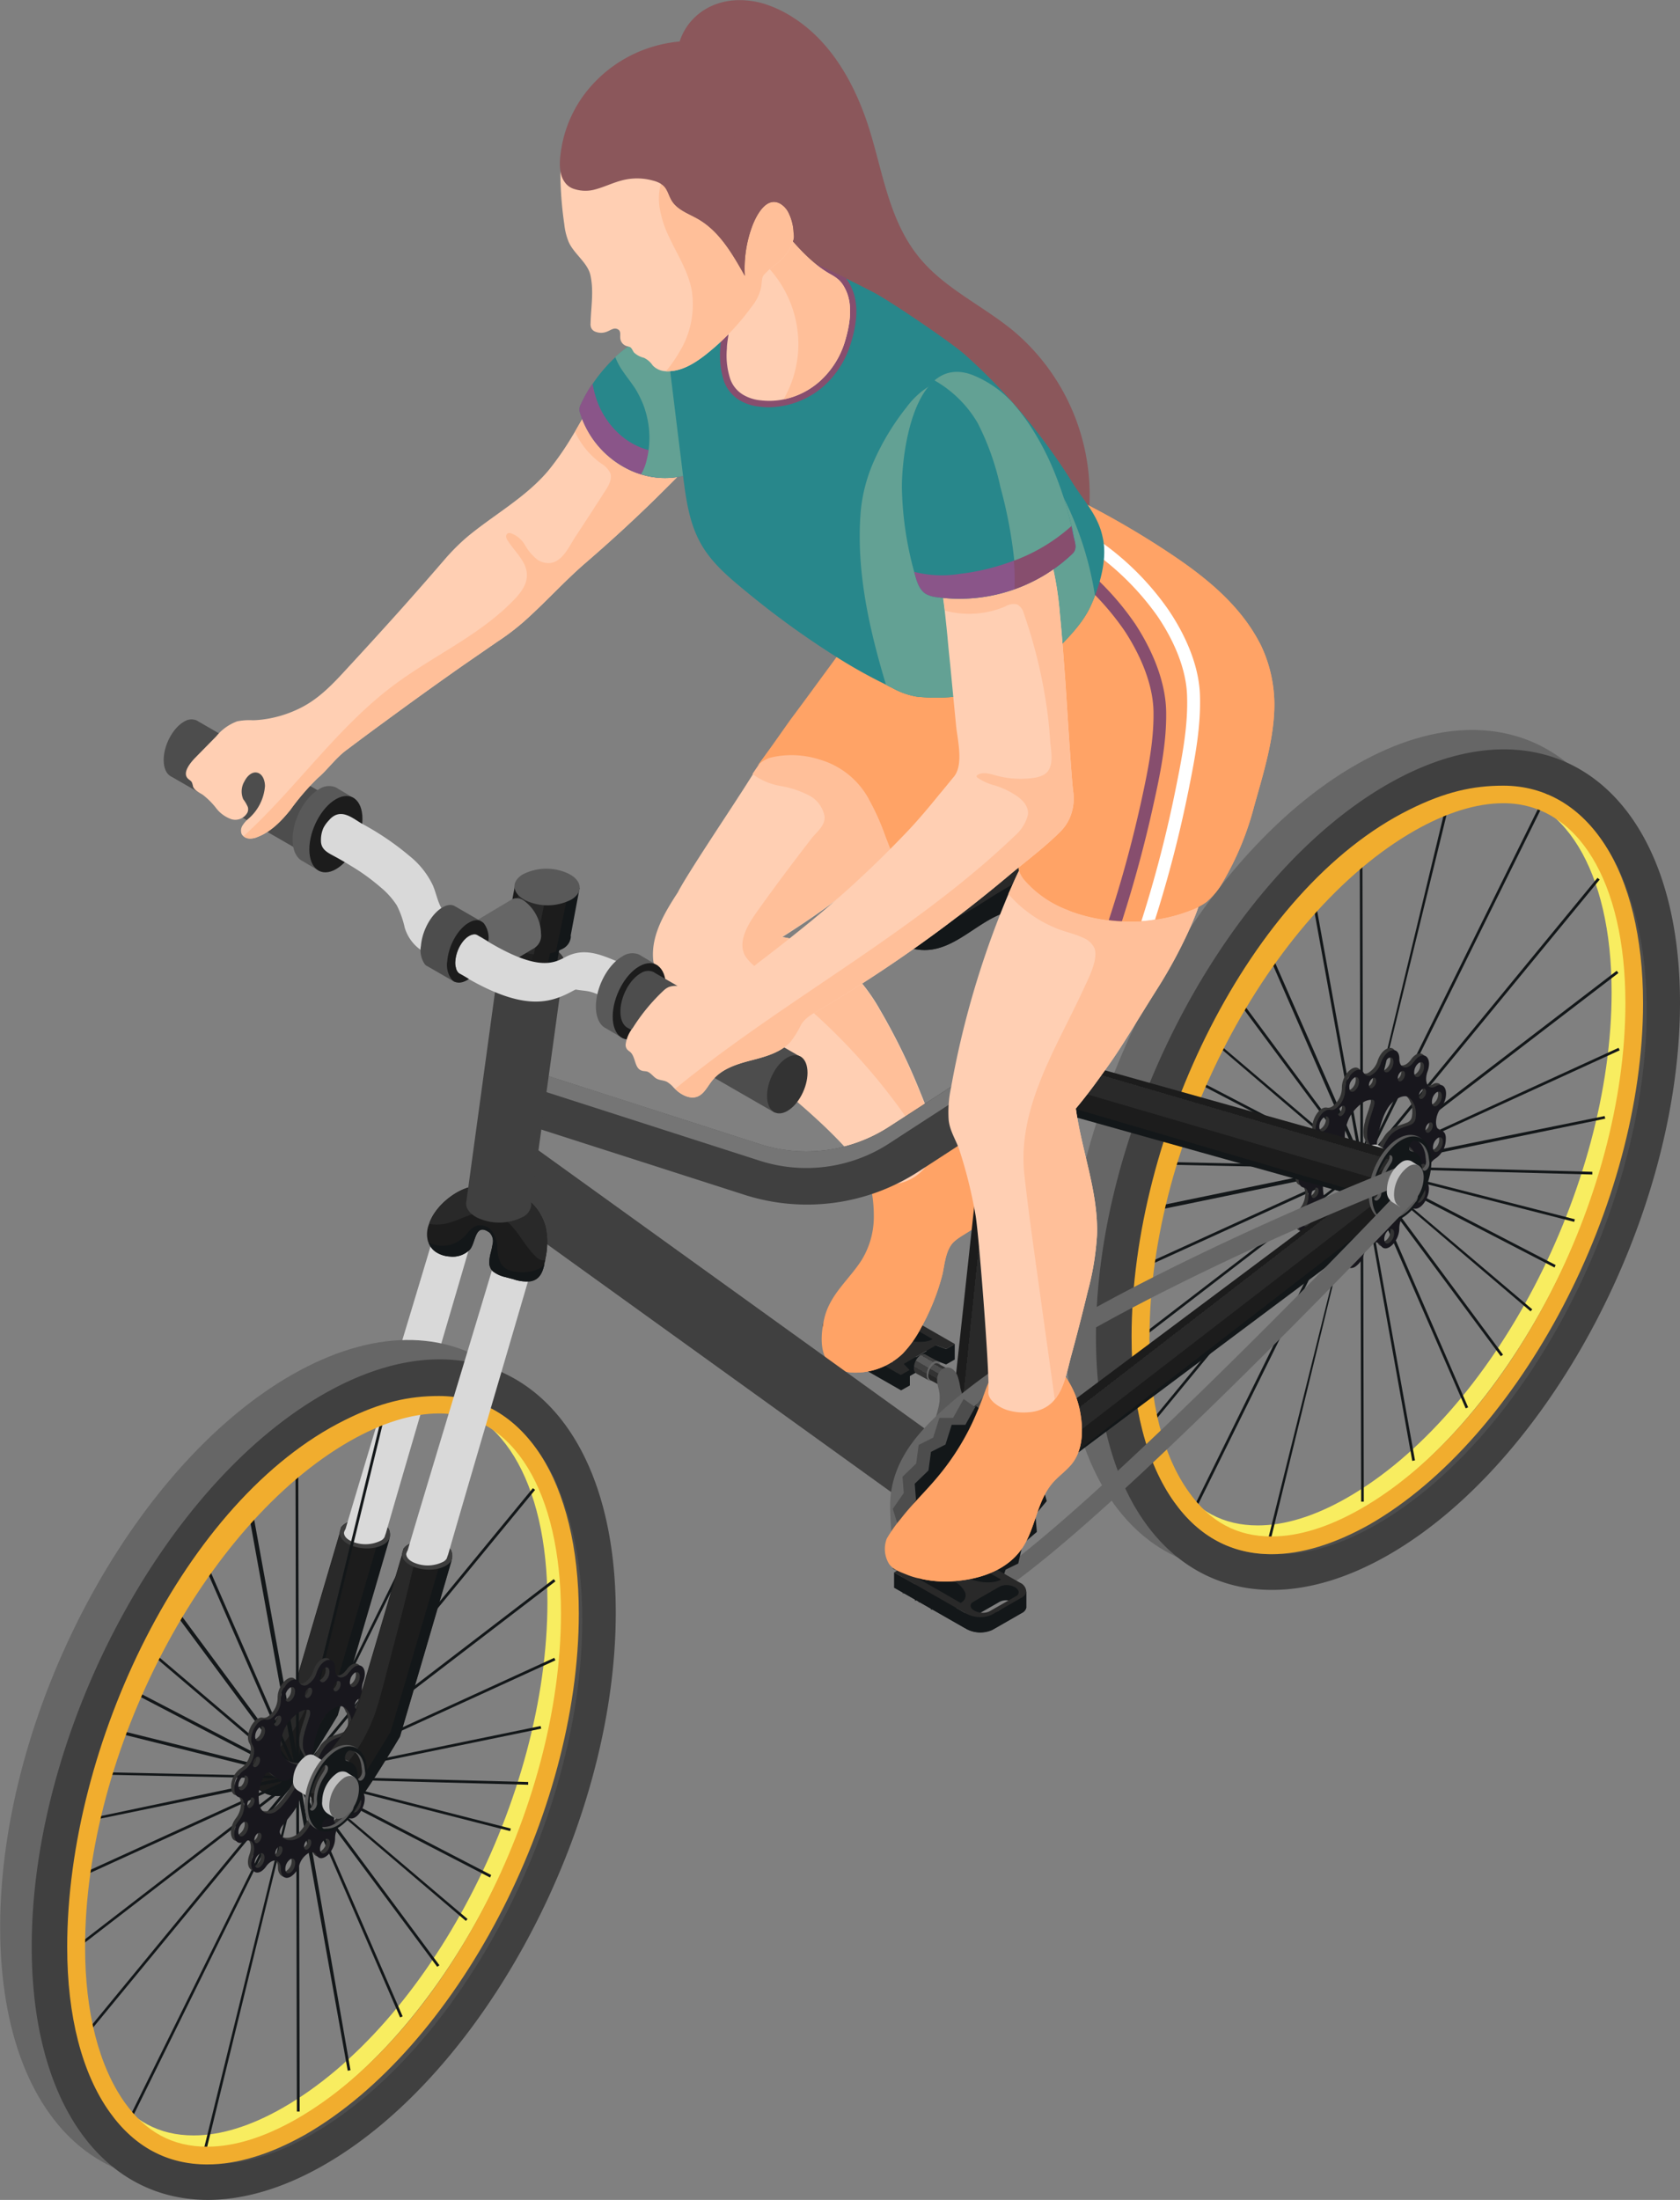 <svg xmlns="http://www.w3.org/2000/svg" xmlns:xlink="http://www.w3.org/1999/xlink" viewBox="0 0 340.03 445.15"><rect x="0" y="0" width="340.03" height="445.15" fill="#808080" stroke="none"/><defs><style>.cls-1{isolation:isolate;}.cls-2{fill:#131719;}.cls-3{fill:#292929;}.cls-4{fill:url(#Безымянный_градиент_37);}.cls-5{fill:#666;}.cls-6{fill:url(#Безымянный_градиент_38);}.cls-7{fill:#595959;}.cls-8,.cls-9{fill:#ffa366;}.cls-34,.cls-9{mix-blend-mode:multiply;}.cls-10{fill:#ffcfb3;}.cls-11{fill:#ffbf99;}.cls-12{fill:#404040;}.cls-13{fill:#4d4d4d;}.cls-14{fill:#f8ed60;}.cls-15{fill:#f1ad2e;}.cls-16{fill:#333;}.cls-17{fill:#18171d;}.cls-18{fill:#bfbfbf;}.cls-19{fill:url(#Безымянный_градиент_66);}.cls-20{fill:url(#Безымянный_градиент_66-2);}.cls-21{fill:url(#Безымянный_градиент_66-3);}.cls-22{fill:url(#Безымянный_градиент_30);}.cls-23{fill:#1c1c1c;}.cls-24{fill:#3d3d3d;}.cls-25{fill:#d9d9d9;}.cls-26{fill:#757575;}.cls-27{fill:url(#Безымянный_градиент_65);}.cls-28{fill:url(#Безымянный_градиент_64);}.cls-29{fill:url(#Безымянный_градиент_38-2);}.cls-30{fill:url(#Безымянный_градиент_37-2);}.cls-31{fill:#1f1f1f;}.cls-32{fill:#28878b;}.cls-33{fill:#8a5589;}.cls-35{fill:#63a194;}.cls-36{fill:#8b575b;}.cls-37{fill:#874e6e;}.cls-38{fill:#fff;}</style><linearGradient id="Безымянный_градиент_37" x1="28.42" y1="277.8" x2="30.49" y2="281.41" gradientTransform="matrix(-1, 0, 0, 1, 277.82, 0)" gradientUnits="userSpaceOnUse"><stop offset="0.13" stop-color="#404040"/><stop offset="0.13" stop-color="#595959"/><stop offset="0.47" stop-color="#595959"/><stop offset="0.48" stop-color="#404040"/><stop offset="0.77" stop-color="#404040"/><stop offset="0.77" stop-color="#333"/></linearGradient><linearGradient id="Безымянный_градиент_38" x1="26" y1="279.52" x2="27.78" y2="282.61" gradientTransform="matrix(-1, 0, 0, 1, 277.82, 0)" gradientUnits="userSpaceOnUse"><stop offset="0.13" stop-color="#333"/><stop offset="0.13" stop-color="#4c4c4c"/><stop offset="0.47" stop-color="#4c4c4c"/><stop offset="0.48" stop-color="#333"/><stop offset="0.77" stop-color="#333"/><stop offset="0.77" stop-color="#262626"/></linearGradient><linearGradient id="Безымянный_градиент_66" x1="114.18" y1="225.69" x2="117.26" y2="236.21" gradientTransform="matrix(-1, 0, 0, 1, 359.31, -3.02)" gradientUnits="userSpaceOnUse"><stop offset="0.12" stop-color="#1c1c1c"/><stop offset="0.12" stop-color="#292929"/><stop offset="0.53" stop-color="#292929"/><stop offset="0.54" stop-color="#1c1c1c"/><stop offset="0.85" stop-color="#1c1c1c"/><stop offset="0.86" stop-color="#131719"/></linearGradient><linearGradient id="Безымянный_градиент_66-2" x1="120.9" y1="271.01" x2="115.29" y2="278.28" xlink:href="#Безымянный_градиент_66"/><linearGradient id="Безымянный_градиент_66-3" x1="162.42" y1="253.67" x2="151.05" y2="254.85" gradientTransform="matrix(-1, 0, 0, 1, 420.28, 0)" xlink:href="#Безымянный_градиент_66"/><linearGradient id="Безымянный_градиент_30" x1="154.54" y1="176.41" x2="144.04" y2="177.5" gradientTransform="matrix(-1, 0, 0, 1, 420.28, 0)" gradientUnits="userSpaceOnUse"><stop offset="0.13" stop-color="#a6a6a6"/><stop offset="0.13" stop-color="#bfbfbf"/><stop offset="0.47" stop-color="#bfbfbf"/><stop offset="0.48" stop-color="#a6a6a6"/><stop offset="0.77" stop-color="#a6a6a6"/><stop offset="0.77" stop-color="#999"/></linearGradient><linearGradient id="Безымянный_градиент_65" x1="104.21" y1="196.92" x2="114.36" y2="194.82" gradientTransform="matrix(-1, 0, 0, 1, 277.82, 0)" gradientUnits="userSpaceOnUse"><stop offset="0.14" stop-color="#131719"/><stop offset="0.15" stop-color="#1c1c1c"/><stop offset="0.46" stop-color="#1c1c1c"/><stop offset="0.47" stop-color="#1f1f1f"/><stop offset="0.88" stop-color="#1f1f1f"/><stop offset="0.88" stop-color="#1c1c1c"/></linearGradient><linearGradient id="Безымянный_градиент_64" x1="101.14" y1="189.76" x2="114.21" y2="187.05" gradientTransform="matrix(-1, 0, 0, 1, 277.82, 0)" gradientUnits="userSpaceOnUse"><stop offset="0.14" stop-color="#131719"/><stop offset="0.15" stop-color="#1c1c1c"/><stop offset="0.46" stop-color="#1c1c1c"/><stop offset="0.47" stop-color="#292929"/><stop offset="0.88" stop-color="#292929"/><stop offset="0.88" stop-color="#1c1c1c"/></linearGradient><linearGradient id="Безымянный_градиент_38-2" x1="31.34" y1="316.91" x2="33.12" y2="320.01" xlink:href="#Безымянный_градиент_38"/><linearGradient id="Безымянный_градиент_37-2" x1="28.81" y1="317.95" x2="30.88" y2="321.56" xlink:href="#Безымянный_градиент_37"/></defs><title>velosport</title><g class="cls-1"><g id="Layer"><path class="cls-2" d="M227.5,271.17v3.18a2.15,2.15,0,0,0,1.29,1.68l14.56,8.33,1.78-1h0v-1.9l3.64-2.09,1.69-1,2,.74.54-.3,1.21-.69h0V275l-1.74,1-2-.74-.53-.33-.06.66.24-2-2-1.12-7.44-4.25-1,1.55c-.51-.29,0-.59-.6-.71l.34-1.57c-3.25-1.55-4.89-.55-5.81,0l-3.6,2.14-1.56.69,1,2.1Zm10.75,1-1.64.5,0,.47-3-.68-1.53,1,1.33,1.51-3.15-2,.9-.5,0,0,3.76-2.15a3,3,0,0,1,1.73-.28h0a3.19,3.19,0,0,1,1.33.41h0C238.94,270.9,239,271.69,238.25,272.14Zm10.27,4.23-2.16,1.24c-1.33-.1-1.91-1.3-3.14-2l-.21.85c.64-.59-.42-1.15-.5-1.19-1.16-.66-2-1-2.33-1.71l-.38-.16c-.31-.8,0-.82.8-1.34a0,0,0,0,0,0,0l.18-.12,4,2.27.14.08,3.62,2.06Zm-6.07,4.3-7.23-4.6a9.39,9.39,0,0,1,2.19.28l.12,0a9.63,9.63,0,0,1,2.68,1,6.06,6.06,0,0,1,1.47,1.15l0,0A2.2,2.2,0,0,1,242.45,280.67Z" transform="translate(-60.97 -3.02)"/><path class="cls-3" d="M227.5,271.17v.07a2.07,2.07,0,0,0,1.17,1.61l.12.08.73.41,3.29,1.9h0l1.56.89,8,4.6.92.52,1.78-1L243.9,279l2.46-1.41h0l2.14-1.24,1.35-.78.59-.33,2.06.74,1.74-1-4.37-2.51L248,271.4l-8.07-4.6-.18-.11a6,6,0,0,0-5.27-.22L230,269l-1.37.78-.25.14A1.63,1.63,0,0,0,227.5,271.17ZM238.25,269l-.25.16-1.35.77-.08,0-2.41,1.38-1.26.72a.15.15,0,0,1-.09,0,3,3,0,0,1-1.65.25,3.29,3.29,0,0,1-1.1-.31l-.23-.12h0c-.88-.5-1-1.26-.29-1.7a.22.22,0,0,1,.07-.06l1.57-.9,3.78-2.17a3.05,3.05,0,0,1,1.77-.27,3.19,3.19,0,0,1,1.33.41h0C238.94,267.79,239,268.59,238.25,269ZM249.71,274a4.38,4.38,0,0,1-1.82.52,7.55,7.55,0,0,1-1.51,0,7.83,7.83,0,0,1-1.62-.27,9.26,9.26,0,0,1-2.39-.87l-.26-.14a6.74,6.74,0,0,1-1.49-1.14,3.15,3.15,0,0,1-.68-1,1.57,1.57,0,0,1-.06-1.16,1.65,1.65,0,0,1,.72-.92l.2-.13,4.1,2.35,3.64,2.07Zm-7.34,2.5a1.62,1.62,0,0,1,.06,1.18,1.85,1.85,0,0,1-.75.9l-.17.11-4-2.27-3.33-1.92-1.61-.91a4.91,4.91,0,0,1,1.76-.52,8.51,8.51,0,0,1,2.24.06c.27,0,.55.09.82.15a10.19,10.19,0,0,1,2.53.91,1.74,1.74,0,0,1,.27.14,6.48,6.48,0,0,1,1.49,1.16,2.88,2.88,0,0,1,.65,1Z" transform="translate(-60.97 -3.02)"/><path class="cls-4" d="M250.93,278.56l-2.58-1.41-.15-.09h0a.93.93,0,0,0-.85.11,3.29,3.29,0,0,0-1.4,2.65,1.17,1.17,0,0,0,.53,1.15l2.61,1.43,0-.28a1.23,1.23,0,0,0,.29-.13,3.31,3.31,0,0,0,1.41-2.66,1.67,1.67,0,0,0-.12-.67Z" transform="translate(-60.97 -3.02)"/><path class="cls-5" d="M251.34,279.63a3.32,3.32,0,0,1-1.41,2.66c-.77.44-1.4,0-1.4-1.05a3.32,3.32,0,0,1,1.4-2.66C250.71,278.14,251.34,278.61,251.34,279.63Z" transform="translate(-60.97 -3.02)"/><path class="cls-6" d="M253.13,280.17,250.92,279a.33.33,0,0,0-.13-.07h0a.79.79,0,0,0-.73.09,2.86,2.86,0,0,0-1.2,2.28,1,1,0,0,0,.45,1l2.24,1.22,0-.24a.91.91,0,0,0,.25-.11,2.84,2.84,0,0,0,1.21-2.28,1.57,1.57,0,0,0-.1-.57Z" transform="translate(-60.97 -3.02)"/><path class="cls-7" d="M253.48,281.09a2.86,2.86,0,0,1-1.2,2.28c-.67.38-1.21,0-1.21-.9a2.84,2.84,0,0,1,1.21-2.28C252.94,279.81,253.48,280.21,253.48,281.09Z" transform="translate(-60.97 -3.02)"/><path class="cls-8" d="M261.29,245.5a8.45,8.45,0,0,1-1.56,4.47c-1.47,1.92-3.78,2.69-5.55,4.2s-2,4.57-2.43,6.6a45,45,0,0,1-4.32,10.85,22.4,22.4,0,0,1-3.79,5.34,13.84,13.84,0,0,1-10,3.8c-.33,0-.69-.05-1-.1a6.2,6.2,0,0,1-3.74-1.67c-2.16-2.26-1.75-6.31-1.11-9.11,1.13-4.95,5-7.85,7.6-11.93a16.78,16.78,0,0,0,2.44-8.93,27.91,27.91,0,0,0-.72-6.29c-.26-1.21-1.36-3-1.1-4.26s1.54-2.46,2.28-3.23a13.43,13.43,0,0,1,7.21-4.06,12.14,12.14,0,0,1,2.34-.23,13.3,13.3,0,0,1,13.44,14.55Z" transform="translate(-60.97 -3.02)"/><path class="cls-9" d="M261.29,245.5a8.45,8.45,0,0,1-1.56,4.47c-1.47,1.92-3.78,2.69-5.55,4.2s-2,4.57-2.43,6.6a45,45,0,0,1-4.32,10.85,22.4,22.4,0,0,1-3.79,5.34,13.84,13.84,0,0,1-10,3.8c-.33,0-.69-.05-1-.1a22,22,0,0,0,7.16-6.39c5.42-7.73,4.55-18.27,8.7-26.72,1-2,2.29-4,2.41-6.21.18-3.2-2.48-4.9-3-7.77a6.8,6.8,0,0,1,0-2.62,13.3,13.3,0,0,1,13.44,14.55Z" transform="translate(-60.97 -3.02)"/><path class="cls-10" d="M250.39,234.21a8.83,8.83,0,0,1-.83,2.87,10,10,0,0,1-1.66,2.54,9.68,9.68,0,0,1-7.78,3.08c-2.15-.18-3.13-1.54-4.36-3.13-7-8.93-16.14-15.8-24.79-23-2.18-1.85-4.36-3.72-6.47-5.67-2.36-2.16-4.9-4-7-6.39-1.87-2.08-4.05-4.41-4.33-7.34-.44-4.9,2.31-9.47,5-13.6,1.64-3.28,10.21-16.09,12.32-19.4,1-1.51,1.92-3,2.9-4.52.74-1.1,1.48-2.2,2.25-3.28a56.46,56.46,0,0,1,5.78-6.85,26.77,26.77,0,0,1,3.21-3,10.74,10.74,0,0,1,3.69-1.47,11.61,11.61,0,0,1,8.13,1.16c4.6,2.44,7.5,7.29,8.78,12.34a16.36,16.36,0,0,1-2.54,14.76c-3.05,4.46-7.31,8-11.65,11.26-3.8,2.85-7.72,5.52-11.73,8.06a26.46,26.46,0,0,1,13.3,6.26,37.61,37.61,0,0,1,6.51,8.52,124.93,124.93,0,0,1,8.16,16.73c.59,1.44,1.16,2.87,1.72,4.34a19.28,19.28,0,0,1,1.44,3.9A6.87,6.87,0,0,1,250.39,234.21Z" transform="translate(-60.97 -3.02)"/><path class="cls-11" d="M250.39,234.21a8.83,8.83,0,0,1-.83,2.87c-.43-.66-.84-1.36-1.25-2a124.72,124.72,0,0,0-33.72-35.95,8.64,8.64,0,0,1-2.82-2.72c-1.44-2.65.3-5.85,2-8.32,3.62-5.13,7.54-10.34,11.44-15.39,1.06-1.36,2.65-2.47,2.65-4.24v-.23a6,6,0,0,0-3-4.18,19.71,19.71,0,0,0-6-2,13,13,0,0,1-5.59-2.42c.74-1.1,1.48-2.2,2.25-3.28a56.46,56.46,0,0,1,5.78-6.85,26.77,26.77,0,0,1,3.21-3,10.74,10.74,0,0,1,3.69-1.47,11.61,11.61,0,0,1,8.13,1.16c4.6,2.44,7.5,7.29,8.78,12.34a16.36,16.36,0,0,1-2.54,14.76c-3.05,4.46-7.31,8-11.65,11.26-3.8,2.85-7.72,5.52-11.73,8.06a26.46,26.46,0,0,1,13.3,6.26,37.61,37.61,0,0,1,6.51,8.52,124.93,124.93,0,0,1,8.16,16.73c.59,1.44,1.16,2.87,1.72,4.34a19.28,19.28,0,0,1,1.44,3.9A6.87,6.87,0,0,1,250.39,234.21Z" transform="translate(-60.97 -3.02)"/><path class="cls-8" d="M273.53,157c-5.16,3.88-10.52,7.5-15.78,11.27-2.59,1.84-5.16,3.72-7.67,5.67-2.16,1.67-4.29,3.72-6.8,4.8a.57.57,0,0,1-.49.05.61.61,0,0,1-.23-.34c-.72-1.87-1.41-3.74-2.13-5.59-.08-.23-.18-.46-.26-.69a48,48,0,0,0-3.33-7.42,16.54,16.54,0,0,0-9.86-8,18.78,18.78,0,0,0-6.82-.9,17.54,17.54,0,0,0-3.47.54,6.69,6.69,0,0,0-2.56,1.7c.64-.59,5.72-7.93,7-9.68,2.59-3.46,5.16-7,7.72-10.47,0,0,.05-.07.08-.1,1.8-2.46,3.57-4.88,5.36-7.31.31-.44.64-.88,1-1.31,2.36-3.16,5.8-6.08,9.73-6.91,4.82-1,9.93,1.08,13.47,4.5s5.75,8,7.41,12.65,2.9,9.44,4.88,14A6.8,6.8,0,0,0,273.53,157Z" transform="translate(-60.97 -3.02)"/><path class="cls-9" d="M253.18,152.74c-.23,4.77-1.2,9.67-4,13.52a22.69,22.69,0,0,1-5.56,5.18,7.34,7.34,0,0,1-2.83,1.42,1.83,1.83,0,0,1-.33,0c-.08-.23-.18-.46-.26-.69a48,48,0,0,0-3.33-7.42,23.12,23.12,0,0,0,2.67-4.72,18,18,0,0,0,.41-13.42,5.47,5.47,0,0,0-1.29-2.08,7.76,7.76,0,0,0-2.61-1.28c-2.19-.85-5.85-2.82-7.06-5.39,1.8-2.46,3.57-4.88,5.36-7.31a12.05,12.05,0,0,1,4.78-.08,16.82,16.82,0,0,1,11,7.39C252.82,142.22,253.41,147.6,253.18,152.74Z" transform="translate(-60.97 -3.02)"/><path class="cls-5" d="M276.38,269.56c0,43.08,26.46,62.89,59.1,44.22s59.1-68.71,59.1-111.79-26.46-62.9-59.1-44.25S276.38,226.47,276.38,269.56Zm9.86,1.31c0-40.73,22.18-86.74,52.75-104.21,7-4,13.76-8,19.87-8,17.21,0,30,18.59,30,45.34,0,40.73-26.46,86-57,103.54-7,4-13.68,6-19.82,6-8.08,0-14.72-3.54-19.71-10.55C286.65,295.15,286.24,284.87,286.24,270.87Z" transform="translate(-60.97 -3.02)"/><path class="cls-12" d="M282.79,273.49c0,43.08,26.46,62.89,59.11,44.22S401,249,401,205.92s-26.46-62.9-59.1-44.25S282.79,230.4,282.79,273.49Zm7.31,0c0-40.73,24.87-88.08,55.45-105.55a38.67,38.67,0,0,1,19.73-5.35c17.21,0,28.42,16.58,28.42,43.33,0,40.72-24.88,88.05-55.45,105.54-7,4-13.68,6.05-19.82,6.05-8.08,0-14.73-3.54-19.72-10.55C293.07,299.08,290.1,287.49,290.1,273.49Z" transform="translate(-60.97 -3.02)"/><path class="cls-13" d="M292,274.07c0,13.81,2.93,25.25,8.5,33C305.43,314,312,317.51,320,317.51c6,0,12.61-2,19.55-6,30.16-17.26,54.71-64,54.71-104.14,0-26.39-11-43.44-28-43.44-6,0-12.6,2-19.55,6C316.55,187.17,292,233.89,292,274.07Zm0,1.05c-3.22-37.12,27.67-90.8,55.38-106.64,5.82-3.33,16.43-5.49,21.18-5.49,12.61,0,22.66,21.89,22.66,43.95,0,37.26-25.52,86.43-53.24,102.26-5.83,3.33-13.7,7.4-18.46,7.4-5.67,0-14.52-4.15-18.12-9.19C296.69,300.85,293.32,290.26,292,275.12Z" transform="translate(-60.97 -3.02)"/><path class="cls-14" d="M290.84,271.29c0,14,1.2,24.26,6.86,32.12,5,7,9.77,11.87,17.86,11.87,6.09,0,12.76-2,19.79-6,30.55-17.51,55.41-64.8,55.41-105.49,0-26.73-11.12-40.43-28.3-40.43-6.13,0-12.32,4.8-19.35,8.82C312.56,189.59,290.84,230.57,290.84,271.29Zm0,0c0-39.58,24.06-85.5,53.64-102.4,6.45-3.66,12.5-5.56,18-5.56,15,0,24.68,15.86,24.68,40.43,0,39.54-24,85.47-53.61,102.37-6.48,3.7-12.54,5.56-18,5.56-7,0-12.44-2.94-16.75-9C293.59,295.4,290.84,284.57,290.84,271.29Z" transform="translate(-60.97 -3.02)"/><path class="cls-2" d="M336.19,177l.28,129.88H337l-.28-130.4C336.56,176.61,336.37,176.8,336.19,177Z" transform="translate(-60.97 -3.02)"/><path class="cls-2" d="M317.61,314.55l.53.13L336,241.41l.4-1.57,0-.16v0l0-.11,0-.1v0l0,0v0l.08-.37v0l0-.08,0-.05v-.06l0-.1,0-.11,0-.1,0-.13.24-.94,17.12-70a6,6,0,0,0-.66.34L337,235.13l-.47,1.89-.08.36-.08.29-.11.47,0,.21,0,.08,0,.1v.11l0,.07,0,.11,0,.1,0,.06v0l0,.08,0,.11v.05l0,.1,0,.16,0,0v0l-.05.19-.11.47-.16.6-.1.42-.58,2.43Z" transform="translate(-60.97 -3.02)"/><path class="cls-2" d="M302.72,307.73a5.26,5.26,0,0,1,.35.52l31.87-64.59,1.1-2.25.43-.86.13-.24.18-.39.06-.13.05-.08,0-.08.05-.08,0-.05v0l0-.05.08-.16,0,0v-.05l0,0v0h0l.05-.1v0l.16-.34,0,0,.1-.24.22-.39.76-1.57,36-72.8-.5-.24-37,74.82v0l0,.06-.16.28,0,.06-.05.1v0l0,0,0,.06,0,.05-.05.08v0l-.14.26,0,.06v0l0,0,0,0-.05.11v0l-.16.34-.29.58-.39.76Z" transform="translate(-60.97 -3.02)"/><path class="cls-2" d="M334.78,241l-40.46,49.17c0,.26.05.5.08.73l41.22-50.05.29-.34.53-.63,0-.05,0,0,.14-.18,0,0,0,0,0-.06.06-.05h0l.06-.1h0v0l.08-.08.08-.1.13-.13.24-.32,0,0,.24-.29.6-.76,46.67-56.76-.45-.34-46,55.95L337,238.22v0l0,.06-.19.18,0,.05,0,.05-.05.08-.08.08-.05.08,0,.05,0,0-.08.08v0l0,0-.05,0-.05.08-.08.1-.19.24h0v0l0,0-.21.26Z" transform="translate(-60.97 -3.02)"/><path class="cls-2" d="M290.45,275.1,334.78,241l1-.75.42-.32.27-.21v0l.16-.11h0v0h0v0l.08-.08h0l.19-.13,0,0,.05,0,0,0h0l0,0v0h0l.13-.1,0,0,.61-.47,1.08-.81,49.76-38.11-.34-.45-50.19,38.43-.52.42-.72.55-.16.13h0l-.06.05h0v0l0,0h0l0,0v0h0l0,0-.16.11v0h0l-.05,0,0,0-.05,0-.05.08-.11.08,0,0-.11.08-.21.19h0l0,0-.87.68L290.47,274.4C290.45,274.63,290.45,274.87,290.45,275.1Z" transform="translate(-60.97 -3.02)"/><polygon class="cls-2" points="230.76 256.87 273.88 237.22 274.76 236.8 274.92 236.72 275.37 236.54 275.39 236.54 275.39 236.51 275.47 236.48 275.5 236.46 275.55 236.43 275.6 236.43 275.6 236.41 275.68 236.38 275.87 236.3 275.89 236.3 275.89 236.28 276 236.25 276.05 236.22 276.1 236.2 276.13 236.17 276.16 236.17 276.18 236.14 276.21 236.14 276.47 236.01 276.5 236.01 278.03 235.31 327.82 212.53 327.59 212.03 278.06 234.71 276.69 235.33 276.55 235.39 276.05 235.62 275.89 235.67 275.89 235.7 275.81 235.73 275.79 235.73 275.79 235.75 275.76 235.78 275.68 235.78 275.65 235.81 275.6 235.81 275.6 235.83 275.55 235.86 275.5 235.86 275.39 235.91 275.37 235.94 275.26 235.96 275.26 235.99 275.15 236.04 275.07 236.07 274.97 236.12 274.84 236.17 274.12 236.51 273.46 236.8 230.84 256.24 230.76 256.87"/><path class="cls-2" d="M294.24,248.09l40.19-8.28,1.3-.26,0,0h0l.19,0h0l.42-.11h.11v0h0l.29-.05h0l.11,0h0l.08,0h0l.05,0,.13,0,.45-.08.4-.07,47.91-9.86-.13-.53L339,238.32l-1.05.21-.53.11,0,0-.37.08-.16,0h-.1l0,0h-.08l0,0h-.08l-.08,0-.13,0-.16,0-.08,0-.11,0-.21,0-.08,0-.34.08-2,.39-39,8.05A3.16,3.16,0,0,0,294.24,248.09Z" transform="translate(-60.97 -3.02)"/><path class="cls-2" d="M295.78,238.66l37.62.81,1.69.06H336l.37,0H337l.21,0h.8l1.74,0,43.5,1.15,0-.55-45.14-1.17-.69,0h-.37l-.08,0h-.95v0h-.42l-.71,0-39-.84A3.92,3.92,0,0,0,295.78,238.66Z" transform="translate(-60.97 -3.02)"/><path class="cls-2" d="M300,230.23,334.94,239l.42.13.45.11.21.05.08,0h.08l.1,0,.13.05h.06l0,0h0l.1,0,.11,0h0l.22.05v0h0l.19.05.13,0h0l.31.08.95.23,41.1,10.51.14-.52-40.1-10.25-2-.5-.29-.1h-.1l0,0h-.11l-.08,0-.13-.06h-.08l-.05,0h0l-.13,0,0,0h-.05l0,0h-.08l-.08,0-.16,0h0l-.13,0-.13,0-.48-.13-1.4-.37-34-8.46A3.34,3.34,0,0,0,300,230.23Z" transform="translate(-60.97 -3.02)"/><path class="cls-2" d="M303.44,222.23l30.7,16,1.51.79.05,0,.24.13.08.06.13.05,0,0,.1,0,.13.08v0h.06l0,0v0h.05l0,0,.08,0v0l.05,0h0l.16.08.1.05,0,0,.32.16.34.18,1.06.55,37,19.14.23-.5-37.35-19.35-.6-.31-.72-.37-.13-.05h0v0l-.1,0H337v0h0l-.05,0v0h0l-.21-.1h0l0,0-.06,0,0,0-.08,0-.16-.1-.05,0-.08,0-.32-.16-1.06-.55-31.15-16.2A3.55,3.55,0,0,0,303.44,222.23Z" transform="translate(-60.97 -3.02)"/><path class="cls-2" d="M306.65,214l28.15,24,.74.63.45.39.05,0,0,0,.05.06.14.1.13.13.08,0v0l0,0v0h0l0,0v0l0,0,.08,0v0l.05,0,.16.16.13.1.05,0,.45.39.9.76,32.49,27.64.35-.39L338.77,240.6l-1.09-.94-.1-.08-.4-.34-.05,0v0h0l-.08-.08,0,0,0,0-.05,0v0h0l-.16-.13,0,0h0v-.06h0l0,0-.13-.1-.21-.19-.06,0-.1-.11-1-.81-28.26-24Z" transform="translate(-60.97 -3.02)"/><path class="cls-2" d="M311.64,205.79l23.51,31.72.71,1,.16.21.1.13.06.08.05.08v0h0l.05.08.08.11.08.1v.05l0,0h0v0l0,0v0l.08.08v0l.19.24.18.26.11.13.87,1.18,26.86,36.21.45-.31L338.42,241l-.71-.94-.34-.47-.24-.32v0l-.06,0-.05-.1,0,0v0h0l0-.06h0V239l-.06,0-.1-.13v0l-.06-.05,0,0-.21-.28-.19-.24-.1-.18-.56-.74-23.69-32C311.82,205.42,311.74,205.61,311.64,205.79Z" transform="translate(-60.97 -3.02)"/><path class="cls-2" d="M317.61,196l18,41.23.48,1.1.08.21.08.13,0,.08.06.11v0l0,0,0,.08v0l.08.16,0,.07.06.11v0l0,0v0l0,0,0,.08v0l.15.34.24.55.27.6L357.62,288l.5-.21L338,241.36l-.48-1.13-.15-.36-.14-.29,0,0-.11-.29,0,0-.05-.1v0h0V239l-.06-.08-.08-.15v-.06l0,0,0-.05,0-.11,0-.05-.29-.65-.08-.16-.48-1.15L318,195.44A3,3,0,0,0,317.61,196Z" transform="translate(-60.97 -3.02)"/><path class="cls-2" d="M326.73,186l9.18,50.57.27,1.44.05.39,0,.1.05.24v.05l0,.11v.1l0,.05v.06l0,.13v.1l0,.05v.08l0,.08v.05l0,.11v0l0,.08.11.55.42,2.43,10,55.86.55-.11-10.32-57.42-.16-.89-.06-.34,0-.13,0,0v-.13l0-.05v0l0-.18v0l0,0,0-.18V239l0,0,0-.13v-.08l0-.11,0-.1,0-.13-.23-1.33-.08-.47-9.29-51.18A6.41,6.41,0,0,0,326.73,186Z" transform="translate(-60.97 -3.02)"/><path class="cls-15" d="M290,273.52c0,14,3,25.58,8.63,33.44,5,7,11.63,10.55,19.72,10.55,6.08,0,12.75-2.05,19.79-6C368.66,294,393.52,246.68,393.52,206c0-26.73-11.12-44-28.3-44-6.13,0-11.77,1.24-19,4.85C313.78,182.94,290,232.79,290,273.52Zm3.63,0c0-39.58,24.06-85.51,53.64-102.41,6.45-3.66,12.5-5.56,18-5.56,15,0,24.68,15.86,24.68,40.44,0,39.54-24,85.47-53.61,102.37-6.48,3.69-12.54,5.56-18,5.56-7,0-12.44-2.94-16.75-9C296.35,297.63,293.6,286.79,293.6,273.52Z" transform="translate(-60.97 -3.02)"/><path class="cls-16" d="M352.88,232.55a2,2,0,0,0-.18-.57,1.11,1.11,0,0,0-.81-.61c-.69-.11-1-.82-1-1.72a4.48,4.48,0,0,1,.24-1.4c.08-.23.18-.45.27-.67s.27-.28.44-.37l.39-.2a2.34,2.34,0,0,0,.47-.3,1.48,1.48,0,0,0,.42-1,5.19,5.19,0,0,0-.11-1.18,3.81,3.81,0,0,1-.08-.59,2,2,0,0,0,0-.42,1.65,1.65,0,0,0-.63-1.2,1.28,1.28,0,0,0-1.33.1l0,0c-1.18.7-2-.09-2-1.48a4.51,4.51,0,0,1,.29-1.52c.86-2.39-.29-3.84-1.71-3a3.49,3.49,0,0,0-1,1c-1.33,1.81-3,1.5-3-.53v-.05c0-2.76-2.74-2.16-3.74.82a4.31,4.31,0,0,1-1.75,2.35,1.16,1.16,0,0,1-1.75-.36c-1-1.81-3.74.71-3.74,3.41v.06a4.7,4.7,0,0,1-2,3.82,1.42,1.42,0,0,1-1,.21c-1.44-.32-3,2.12-3,4a2.29,2.29,0,0,0,.3,1.19c.8,1.31-.17,4.09-1.71,5l0,0a4.65,4.65,0,0,0-2,3.82c0,.87.32,1.57,1,1.68s1,.82,1,1.72a4.91,4.91,0,0,1-1,2.89c-1.8,2.36-1.08,5.56,1,4.39l0,0c1.19-.7,2,.09,2,1.48a4.45,4.45,0,0,1-.29,1.51c-.86,2.4.29,3.84,1.71,3,.33-.19.9,0,1.24-.45,1.33-1.82,2.81-2,2.81,0v.05c0,1.68,1.3,2.36,2.33,1.77a3.68,3.68,0,0,0,1.66-2.19c.38-1.11.82-2.36,1.5-2.75a1.16,1.16,0,0,1,1.75.36,1.09,1.09,0,0,0,.82.6,1.47,1.47,0,0,0,.51,0c.22-.05.45-.05.68-.09a1.58,1.58,0,0,0,.67-.27A3.1,3.1,0,0,0,343,254c.05-.08.11-.16.16-.25a2.06,2.06,0,0,0,.15-.89v-.48a2.16,2.16,0,0,1,0-.44,4,4,0,0,0,.1-.84v-.06c0-1.54,1.11-2.35,2.13-3.19.31-.25.56-.91.89-.84a1.38,1.38,0,0,0,1.05-.2.58.58,0,0,1,.15-.11l.26-.07a2.15,2.15,0,0,0,.5-.12A1.72,1.72,0,0,0,349,246a3.53,3.53,0,0,0,.37-.55,1.53,1.53,0,0,0,.17-.55,3.13,3.13,0,0,0,0-.53c0-.23,0-.47-.07-.7a2.07,2.07,0,0,1,0-.35,2,2,0,0,0,0-.24,2.25,2.25,0,0,0-.3-1.2,1.68,1.68,0,0,1-.2-.48.54.54,0,0,1,0-.51,4.07,4.07,0,0,0,.68-1.24,3,3,0,0,0,0-1.12.88.88,0,0,1,.05-.51,2.87,2.87,0,0,1,.34-.44,3.19,3.19,0,0,1,.79-.67l0,0,.32-.2a2.2,2.2,0,0,1,.36-.13,3.48,3.48,0,0,0,.69-.36,2.26,2.26,0,0,0,.85-1.19,2.35,2.35,0,0,0-.07-1.46c0-.1-.08-.2-.1-.3a1.13,1.13,0,0,1,0-.18A4.36,4.36,0,0,0,352.88,232.55Zm-1.82-8.94c.57-.33,1,0,1,.76a2.45,2.45,0,0,1-1,2c-.57.33-1,0-1-.78A2.41,2.41,0,0,1,351.06,223.61Zm-2.17-.11a1.74,1.74,0,0,1-.73,1.38c-.41.23-.73,0-.73-.55a1.71,1.71,0,0,1,.73-1.38C348.56,222.72,348.89,223,348.89,223.5Zm-20.31,27.14a1.74,1.74,0,0,1-.73,1.39c-.41.23-.73,0-.73-.55a1.69,1.69,0,0,1,.73-1.38C328.25,249.86,328.58,250.11,328.58,250.64Zm-.09-5.45a1.28,1.28,0,0,1-.15-.25,2.92,2.92,0,0,1-.27-1,8.64,8.64,0,0,1,.05-2.37,9.73,9.73,0,0,1,1-3,2.2,2.2,0,0,1,.41-.59.66.66,0,0,1,.87,0c.55.36,1,.86,1.6,1.18a2.06,2.06,0,0,0,2,.13,9.15,9.15,0,0,0,1.61-1.16c.24-.2,1.52-1.23,1.4-.57a7.94,7.94,0,0,1-.71,1.75c-.3.62-.63,1.23-1,1.82a22.53,22.53,0,0,1-2.28,3.19,6.73,6.73,0,0,1-1.45,1.35,2.32,2.32,0,0,1-2.26.29A2.11,2.11,0,0,1,328.49,245.19Zm18-19.08a5.37,5.37,0,0,1,.28,2.6,2.17,2.17,0,0,1-.17.7,1.64,1.64,0,0,1-.92.8c-.74.3-1.48.47-2.23.81a5.3,5.3,0,0,0-2.18,1.75,15.2,15.2,0,0,0-1.2,2.13c-.17.33-1.08,2.07-1.25,1.6a4.92,4.92,0,0,1,0-1.63A18.39,18.39,0,0,1,339,233a23,23,0,0,1,1-3.87A11.1,11.1,0,0,1,341,227a6.24,6.24,0,0,1,2.29-2.24,3.26,3.26,0,0,1,1.21-.38h.27a1.35,1.35,0,0,1,.73.33A3.2,3.2,0,0,1,346.45,226.11Zm-9.2,3.72a7.31,7.31,0,0,0-.3,3.07,5.42,5.42,0,0,0,.68,1.56c.11.22.73,1.38.26,1.68a2.06,2.06,0,0,1-1.19.21,6.06,6.06,0,0,1-1.21-.14,4.61,4.61,0,0,1-2.07-1.09,2.84,2.84,0,0,1-.82-1.17,6.11,6.11,0,0,1,0-3.18,10,10,0,0,1,.6-1.77,3.54,3.54,0,0,1,.19-.39,6.17,6.17,0,0,1,.77-1.14,8.42,8.42,0,0,1,1.7-1.64,3.19,3.19,0,0,1,2.08-.71.49.49,0,0,1,.38.19,1.9,1.9,0,0,1-.08,1.27C338,227.67,337.54,228.74,337.25,229.83Zm1.44,11a11.48,11.48,0,0,1,.66,3.06,7.34,7.34,0,0,1-.08,2,9,9,0,0,1-1.43,3.34,8.28,8.28,0,0,1-1.12,1.34l-.28.24a3.37,3.37,0,0,1-.93.5,3.19,3.19,0,0,1-1.68.16,2,2,0,0,1-1.46-1.17,1,1,0,0,1-.12-.55,2.65,2.65,0,0,1,.61-1.29c.66-.85,1.36-1.62,2-2.5a9.41,9.41,0,0,0,1.53-3,13.45,13.45,0,0,0,.33-2.29c0-.33.22-2.13.61-2s.54.56.74.89A7.12,7.12,0,0,1,338.69,240.85Zm4.55,3.44a1,1,0,0,1-.49.25c-.3,0-.42-.41-.48-.79-.14-.89-.18-1.86-.35-2.74a2.83,2.83,0,0,0-1.05-2,3.31,3.31,0,0,0-1.41-.26c-.22,0-1.38-.11-1-.7a5.1,5.1,0,0,1,1.17-1.19,12.52,12.52,0,0,1,1.35-1,9.51,9.51,0,0,1,2.68-1.29,2.62,2.62,0,0,1,1.4-.09,2.26,2.26,0,0,1,1.38,1.79,5.37,5.37,0,0,1,.15,1.54,2.69,2.69,0,0,1,0,.4,7.42,7.42,0,0,1-.31,1.33,13.34,13.34,0,0,1-1.09,2.48A8.09,8.09,0,0,1,343.24,244.29Zm4.19-26.63c.56-.33,1,0,1,.77a2.44,2.44,0,0,1-1,1.95c-.57.33-1,0-1-.77A2.45,2.45,0,0,1,347.43,217.66Zm-3.59,1.74c.4-.23.72,0,.72.55a1.71,1.71,0,0,1-.72,1.38c-.41.24-.74,0-.74-.54A1.72,1.72,0,0,1,343.84,219.4Zm-3.36-1,.09-.24c.15-.36.31-.71.48-1.07a.83.83,0,0,1,.14-.3,1,1,0,0,1,.37-.17c.54-.12.76.44.76.88a2.43,2.43,0,0,1-1,1.95.63.63,0,0,1-.81-.06.67.67,0,0,1-.1-.68A1.6,1.6,0,0,1,340.48,218.36Zm-2.41,2.41c.4-.23.73,0,.73.54a1.74,1.74,0,0,1-.73,1.39c-.41.23-.73,0-.73-.55A1.69,1.69,0,0,1,338.07,220.77Zm-3.74-.1c.57-.33,1,0,1,.76a2.46,2.46,0,0,1-1,2c-.56.32-1,0-1-.78A2.43,2.43,0,0,1,334.33,220.67Zm-1.95,5.86c.09-.08.1.06.13.12a1,1,0,0,1,.05.33,1.74,1.74,0,0,1-.73,1.38c-.11.06-.34.15-.45,0a.17.17,0,0,1,0-.07,1.72,1.72,0,0,1,.1-.39A2.93,2.93,0,0,1,332.38,226.53Zm-4.5,3.18a5.44,5.44,0,0,1,.32-.88c.05-.1.1-.23.2-.28a.54.54,0,0,1,.28-.05c.46,0,.61.51.61.89a2.44,2.44,0,0,1-1,2c-.16.09-.71.25-.76-.06a.42.42,0,0,1,0-.16l.12-.46C327.7,230.34,327.79,230,327.88,229.71Zm0,5.22c.2-.39.35.2.35.36a1.72,1.72,0,0,1-.74,1.39c-.05,0-.18.13-.2,0a1,1,0,0,1,0-.34s0-.06,0-.09A6.76,6.76,0,0,1,327.9,234.93Zm-3,6.37c-.57.33-1,0-1-.77a2.44,2.44,0,0,1,1-1.95c.58-.33,1,0,1,.77A2.43,2.43,0,0,1,324.86,241.3Zm0,9.35c-.57.33-1,0-1-.77a2.43,2.43,0,0,1,1-1.95c.58-.33,1,0,1,.77A2.43,2.43,0,0,1,324.86,250.65Zm1.52-5.73c-.4.23-.73,0-.73-.55a1.74,1.74,0,0,1,.73-1.38c.41-.23.74,0,.74.54A1.72,1.72,0,0,1,326.38,244.92ZM328.15,257c-.57.33-.85,0-.85-.76a2.33,2.33,0,0,1,.85-2c.57-.32,1,0,1,.77A2.43,2.43,0,0,1,328.15,257Zm3.9-2.23c-.4.23-.72,0-.72-.55a1.73,1.73,0,0,1,.72-1.38c.41-.23.74,0,.74.55A1.72,1.72,0,0,1,332.05,254.78Zm2.31,3.34c-.56.32-1,0-1-.77a2.46,2.46,0,0,1,1-2c.57-.33,1,0,1,.77A2.44,2.44,0,0,1,334.36,258.12Zm3.53-4.74c-.4.23-.73,0-.73-.54a1.74,1.74,0,0,1,.73-1.39c.4-.23.73,0,.73.55A1.74,1.74,0,0,1,337.89,253.38Zm3.5.72c-.56.32-1,0-1-.77a2.46,2.46,0,0,1,1-2c.57-.33,1,0,1,.77A2.44,2.44,0,0,1,341.39,254.1Zm2.54-6.1c-.4.23-.73,0-.73-.55a1.74,1.74,0,0,1,.73-1.39c.4-.23.73,0,.73.55A1.75,1.75,0,0,1,343.93,248Zm3.8-2.17c-.57.32-1,0-1-.78a2.44,2.44,0,0,1,1-2c.56-.32,1,0,1,.77A2.49,2.49,0,0,1,347.73,245.83Zm.3-5.72c-.41.23-.73,0-.73-.55a1.71,1.71,0,0,1,.73-1.38c.4-.23.73,0,.73.54A1.74,1.74,0,0,1,348,240.11Zm1.46-8.4c-.41.24-.73,0-.73-.55a1.72,1.72,0,0,1,.73-1.38c.41-.23.73,0,.73.55A1.69,1.69,0,0,1,349.49,231.71Zm1.77,3.86c-.58.32-1,0-1-.77a2.44,2.44,0,0,1,1-2c.56-.32,1,0,1,.78A2.46,2.46,0,0,1,351.26,235.57Z" transform="translate(-60.97 -3.02)"/><path class="cls-17" d="M352.62,231.8c-.68-.1-1-.81-1-1.71a5,5,0,0,1,1-2.9c1.81-2.35,1.09-5.55-1-4.38l0,0c-1.18.71-2-.09-2-1.48a4.45,4.45,0,0,1,.29-1.51c.86-2.39-.3-3.84-1.71-3a3.5,3.5,0,0,0-1,1c-1.34,1.82-3,1.5-3-.53v0c0-2.76-2.73-2.16-3.74.82a4.27,4.27,0,0,1-1.75,2.35,1.15,1.15,0,0,1-1.74-.36c-1-1.81-3.74.71-3.74,3.42v.05a4.74,4.74,0,0,1-2,3.83,1.47,1.47,0,0,1-1,.2c-1.43-.32-3,2.12-3,4a2.35,2.35,0,0,0,.29,1.2c.81,1.3-.16,4.09-1.71,5l0,0a4.63,4.63,0,0,0-2,3.83c0,.87.31,1.56,1,1.68s1,.81,1,1.71a4.94,4.94,0,0,1-1,2.9c-1.8,2.36-1.08,5.55,1,4.39l0,0c1.18-.7,2,.09,2,1.48a4.41,4.41,0,0,1-.29,1.51c-.86,2.4.29,3.85,1.71,3a3.58,3.58,0,0,0,1-1c1.34-1.82,3-1.51,3,.53v0c0,1.68,1,2.12,2,1.53a4.25,4.25,0,0,0,1.72-2.34,4.3,4.3,0,0,1,1.74-2.35,1.16,1.16,0,0,1,1.75.35c1,1.81,3.74-.71,3.74-3.41v0a4.71,4.71,0,0,1,2-3.83,1.46,1.46,0,0,1,1-.2c1.43.32,3-2.12,3-4a2.35,2.35,0,0,0-.29-1.2c-.81-1.3.16-4.08,1.71-5l0,0a4.68,4.68,0,0,0,2-3.83C353.65,232.61,353.34,231.92,352.62,231.8Zm-.83-7.76c.58-.33,1,0,1,.77a2.41,2.41,0,0,1-1,1.95c-.56.33-1,0-1-.77A2.46,2.46,0,0,1,351.79,224Zm-2.17-.11a1.74,1.74,0,0,1-.73,1.39c-.4.23-.73,0-.73-.55a1.72,1.72,0,0,1,.73-1.38C349.29,223.15,349.62,223.4,349.62,223.93Zm-20.31,27.14a1.71,1.71,0,0,1-.73,1.39c-.4.23-.73,0-.73-.55a1.74,1.74,0,0,1,.73-1.38C329,250.3,329.31,250.54,329.31,251.07Zm-.09-5.45a1.28,1.28,0,0,1-.15-.25,3.16,3.16,0,0,1-.26-1,9,9,0,0,1,0-2.36,9.81,9.81,0,0,1,1-3,2.37,2.37,0,0,1,.41-.59.64.64,0,0,1,.86,0c.55.35,1,.85,1.6,1.17a2.06,2.06,0,0,0,2,.13,9.15,9.15,0,0,0,1.61-1.16c.24-.2,1.52-1.22,1.4-.57a7.07,7.07,0,0,1-.71,1.75c-.3.63-.62,1.24-1,1.83a22.53,22.53,0,0,1-2.28,3.19,7.52,7.52,0,0,1-1.44,1.35,2.34,2.34,0,0,1-2.26.28A2.06,2.06,0,0,1,329.22,245.62Zm18-19.08a5.39,5.39,0,0,1,.29,2.61,2.2,2.2,0,0,1-.18.69,1.61,1.61,0,0,1-.91.8c-.75.31-1.48.47-2.23.81A5.47,5.47,0,0,0,342,233.2a17,17,0,0,0-1.2,2.13c-.17.33-1.08,2.07-1.25,1.6a5.2,5.2,0,0,1,0-1.63,18.73,18.73,0,0,1,.23-1.91,23.89,23.89,0,0,1,1-3.86,10.88,10.88,0,0,1,.95-2.08,6,6,0,0,1,2.28-2.23,3.08,3.08,0,0,1,1.22-.38h.26a1.39,1.39,0,0,1,.74.34A3.21,3.21,0,0,1,347.18,226.54Zm-9.2,3.72a7.16,7.16,0,0,0-.29,3.07,5.4,5.4,0,0,0,.67,1.56c.12.22.73,1.38.26,1.69a2,2,0,0,1-1.18.2,5.43,5.43,0,0,1-1.22-.14,4.58,4.58,0,0,1-2.06-1.09,2.76,2.76,0,0,1-.83-1.17,6,6,0,0,1,0-3.17,10.21,10.21,0,0,1,.59-1.77c.06-.15.13-.28.19-.4a6.71,6.71,0,0,1,.77-1.14,8.7,8.7,0,0,1,1.7-1.64,3.21,3.21,0,0,1,2.08-.7.46.46,0,0,1,.38.18c.18.27.06.81-.08,1.28C338.68,228.1,338.27,229.18,338,230.26Zm1.44,11a10.83,10.83,0,0,1,.66,3.06,7.34,7.34,0,0,1-.08,2,9.1,9.1,0,0,1-1.42,3.35,8.74,8.74,0,0,1-1.12,1.33l-.29.25a3.33,3.33,0,0,1-.93.49,3.28,3.28,0,0,1-1.67.17,2.09,2.09,0,0,1-1.47-1.17,1.19,1.19,0,0,1-.12-.56,2.6,2.6,0,0,1,.62-1.28c.65-.86,1.36-1.63,2-2.51a9.33,9.33,0,0,0,1.54-3,14.53,14.53,0,0,0,.33-2.29c0-.33.21-2.13.6-2s.55.56.75.89A7.45,7.45,0,0,1,339.42,241.28Zm4.55,3.44a.9.9,0,0,1-.48.25c-.31,0-.42-.4-.48-.79-.15-.89-.19-1.86-.36-2.73a2.85,2.85,0,0,0-1-2,3.27,3.27,0,0,0-1.4-.26c-.23,0-1.39-.1-1-.69a5.36,5.36,0,0,1,1.17-1.2,12.61,12.61,0,0,1,1.36-1,9.22,9.22,0,0,1,2.68-1.28,2.53,2.53,0,0,1,1.4-.1,2.27,2.27,0,0,1,1.37,1.79,5.37,5.37,0,0,1,.15,1.54,2.69,2.69,0,0,1,0,.4A6,6,0,0,1,347,240a12.46,12.46,0,0,1-1.09,2.48A7.67,7.67,0,0,1,344,244.72Zm4.19-26.63c.57-.32,1,0,1,.77a2.45,2.45,0,0,1-1,2c-.57.32-1,0-1-.78A2.44,2.44,0,0,1,348.16,218.09Zm-3.59,1.75c.4-.23.73,0,.73.54a1.74,1.74,0,0,1-.73,1.39c-.4.23-.73,0-.73-.55A1.74,1.74,0,0,1,344.57,219.84ZM342,217.12c.58-.32,1,0,1,.77a2.44,2.44,0,0,1-1,2c-.56.32-1,0-1-.78A2.47,2.47,0,0,1,342,217.12Zm-3.22,4.08c.41-.23.74,0,.74.54a1.72,1.72,0,0,1-.74,1.39c-.4.23-.73,0-.73-.55A1.74,1.74,0,0,1,338.8,221.2Zm-3.73-.1c.57-.33,1,0,1,.77a2.43,2.43,0,0,1-1,1.95c-.57.33-1,0-1-.77A2.43,2.43,0,0,1,335.07,221.1Zm-2.51,5.76c.41-.23.73,0,.73.55a1.71,1.71,0,0,1-.73,1.38c-.4.23-.73,0-.73-.54A1.74,1.74,0,0,1,332.56,226.86ZM329,229.05c.57-.32,1,0,1,.77a2.41,2.41,0,0,1-1,2c-.57.33-1,0-1-.77A2.44,2.44,0,0,1,329,229.05Zm-.74,6.13c.4-.23.73,0,.73.55a1.74,1.74,0,0,1-.73,1.39c-.41.23-.73,0-.73-.56A1.71,1.71,0,0,1,328.25,235.18Zm-2.65,6.56c-.57.32-1,0-1-.78a2.44,2.44,0,0,1,1-2c.57-.32,1,0,1,.77A2.45,2.45,0,0,1,325.6,241.74Zm0,9.34c-.57.33-1,0-1-.77a2.44,2.44,0,0,1,1-1.95c.57-.33,1,0,1,.78A2.41,2.41,0,0,1,325.6,251.08Zm1.52-5.73c-.41.24-.73,0-.73-.55a1.71,1.71,0,0,1,.73-1.38c.41-.23.73,0,.73.55A1.69,1.69,0,0,1,327.12,245.35Zm1.76,12.1c-.56.32-1,0-1-.78a2.44,2.44,0,0,1,1-1.94c.57-.33,1,0,1,.77A2.44,2.44,0,0,1,328.88,257.45Zm3.91-2.23c-.41.23-.73,0-.73-.55a1.73,1.73,0,0,1,.73-1.39c.4-.23.73,0,.73.55A1.74,1.74,0,0,1,332.79,255.22Zm2.31,3.33c-.57.33-1,0-1-.77a2.44,2.44,0,0,1,1-1.95c.57-.33,1,0,1,.77A2.43,2.43,0,0,1,335.1,258.55Zm3.52-4.74c-.4.23-.73,0-.73-.54a1.74,1.74,0,0,1,.73-1.39c.41-.23.74,0,.74.55A1.72,1.72,0,0,1,338.62,253.81Zm3.51.72c-.57.33-1,0-1-.77a2.44,2.44,0,0,1,1-1.95c.57-.33,1,0,1,.78A2.41,2.41,0,0,1,342.13,254.53Zm2.53-6.1c-.4.23-.73,0-.73-.55a1.74,1.74,0,0,1,.73-1.38c.41-.23.73,0,.73.54A1.71,1.71,0,0,1,344.66,248.43Zm3.8-2.17c-.57.32-1,0-1-.78a2.41,2.41,0,0,1,1-1.94c.57-.33,1,0,1,.76A2.45,2.45,0,0,1,348.46,246.26Zm.3-5.71c-.4.23-.73,0-.73-.56a1.74,1.74,0,0,1,.73-1.38c.41-.23.73,0,.73.55A1.74,1.74,0,0,1,348.76,240.55Zm1.47-8.4c-.41.23-.74,0-.74-.55a1.7,1.7,0,0,1,.74-1.38c.4-.24.73,0,.73.54A1.74,1.74,0,0,1,350.23,232.15ZM352,236c-.57.33-1,0-1-.77a2.43,2.43,0,0,1,1-1.95c.57-.33,1,0,1,.77A2.44,2.44,0,0,1,352,236Z" transform="translate(-60.97 -3.02)"/><path class="cls-18" d="M346.19,238.63l-6.07-3.75a1.43,1.43,0,0,0-.27-.15h0a1.75,1.75,0,0,0-1.57.19,6.14,6.14,0,0,0-2.58,4.89,2.2,2.2,0,0,0,1,2.11l6.13,3.78.07-.52a3,3,0,0,0,.54-.23,6.11,6.11,0,0,0,2.58-4.89,3.28,3.28,0,0,0-.21-1.24Z" transform="translate(-60.97 -3.02)"/><path class="cls-5" d="M347,240.61a6.12,6.12,0,0,1-2.59,4.89c-1.42.81-2.58-.05-2.58-1.94a6.14,6.14,0,0,1,2.58-4.89C345.79,237.86,347,238.73,347,240.61Z" transform="translate(-60.97 -3.02)"/><polygon class="cls-12" points="190.97 309.56 199.5 297.96 107.3 231.56 98.77 243.16 190.97 309.56"/><polygon class="cls-19" points="280.62 243.71 282.74 233.16 206.67 211.82 204.55 222.38 280.62 243.71"/><polygon class="cls-20" points="200.49 307.19 286.9 242.56 281.44 235.41 195.03 300.03 200.49 307.19"/><path class="cls-21" d="M252,303.88a5.43,5.43,0,0,0,4.86,5.92,2.83,2.83,0,0,0,.58,0,5.4,5.4,0,0,0,5.4-4.81l11.09-102.55.11-.93v0a3.17,3.17,0,0,0-1.85-2.12,8.79,8.79,0,0,0-7.76.14,2.87,2.87,0,0,0-1.26,1.47l-.08.58Z" transform="translate(-60.97 -3.02)"/><path class="cls-12" d="M263.1,201.59a3,3,0,0,0,1.92,2.33,8.61,8.61,0,0,0,7.72-.14,2.68,2.68,0,0,0,1.2-1.3l.11-.93v0a3.17,3.17,0,0,0-1.85-2.12,8.79,8.79,0,0,0-7.76.14,2.87,2.87,0,0,0-1.26,1.47Z" transform="translate(-60.97 -3.02)"/><path class="cls-22" d="M263.93,201.31v.11a2.56,2.56,0,0,0,1.63,1.83,7.13,7.13,0,0,0,6.45-.11,2.21,2.21,0,0,0,1-1.07l.07-.79v0l3.62-48.16.07-.79v0a2.68,2.68,0,0,0-1.52-1.76,7.34,7.34,0,0,0-6.49.15,2.19,2.19,0,0,0-1,1.22l-.07.46L264,200.81Z" transform="translate(-60.97 -3.02)"/><path class="cls-12" d="M267.67,152.33a2.47,2.47,0,0,0,1.6,1.95,7.19,7.19,0,0,0,6.43-.12,2.22,2.22,0,0,0,1-1.08l.09-.78v0a2.62,2.62,0,0,0-1.54-1.76,7.28,7.28,0,0,0-6.46.12,2.29,2.29,0,0,0-1.06,1.22Z" transform="translate(-60.97 -3.02)"/><path class="cls-13" d="M130.77,166.11,101.11,149a2,2,0,0,0-.43-.24h0a2.74,2.74,0,0,0-2.48.3c-2.27,1.3-4.1,4.77-4.1,7.75,0,1.71.6,2.89,1.54,3.35l29.76,17.14.1-.82a3.91,3.91,0,0,0,.86-.37c2.26-1.29,4.09-4.76,4.09-7.74a5.35,5.35,0,0,0-.33-2Z" transform="translate(-60.97 -3.02)"/><path class="cls-23" d="M111,360.92c0,.05,0,.06,0,.1a3.59,3.59,0,0,0,.17,1.16,6.22,6.22,0,0,0,.39.93,5.06,5.06,0,0,0,.91,1.36,6.49,6.49,0,0,0,1.38,1,5.9,5.9,0,0,0,3.62.93c.8-.14,1.27-.78,1.82-1.36.72-.79,1.34-1.65,2-2.51,1.88-2.58,3.59-5.31,5.25-8,1-1.51,1.85-3,2.72-4.45,0,0,7.32-24.87,10.44-35.63,0,0,0-.07,0-.11a3.5,3.5,0,0,0,.11-.61,2.87,2.87,0,0,0-.19-1.25s0-.08-.07-.11v0a.89.89,0,0,0-.29-.36,5.5,5.5,0,0,1-.51-.43,4.51,4.51,0,0,0-.87-.5,8.62,8.62,0,0,0-4.6-.57,5.44,5.44,0,0,0-2.64.93,2.66,2.66,0,0,0-.4.36c-.08.1-.18.18-.26.28a.33.33,0,0,1,0,.15,5.12,5.12,0,0,0-.26.89.17.17,0,0,0,0,.11c-2,6.78-8.41,28.49-8.56,29.07-.79,3.3-2.39,6.2-6.92,11.8-.14.18-.33.4-.47.61a14.44,14.44,0,0,0-2.61,4.81,4.62,4.62,0,0,0-.18,1.15A.52.52,0,0,0,111,360.92Z" transform="translate(-60.97 -3.02)"/><path class="cls-2" d="M115.65,365.46a3.55,3.55,0,0,0,1.81-1.36c.72-.79,1.34-1.65,2-2.51,1.89-2.59,3.59-5.31,5.26-8,.94-1.51,1.85-3,2.72-4.45,0,0,7.32-24.87,10.44-35.63,0,0,0-.07,0-.11a2.76,2.76,0,0,0,.11-.61,3.09,3.09,0,0,0-.18-1.26s0-.07-.07-.1v0a1.1,1.1,0,0,0-.29-.36l-.16-.13a6.55,6.55,0,0,1,.67.18,4.51,4.51,0,0,1,.87.5,5.5,5.5,0,0,0,.51.43.89.89,0,0,1,.29.36v0c.07,0,.11.07.07.11a2.87,2.87,0,0,1,.19,1.25,3.5,3.5,0,0,1-.11.61s0,.07,0,.11c-3.12,10.76-10.44,35.63-10.44,35.63-.87,1.47-1.77,2.94-2.72,4.45-1.66,2.69-3.37,5.42-5.25,8-.65.86-1.27,1.72-2,2.51-.55.58-1,1.22-1.82,1.36a5.9,5.9,0,0,1-3.62-.93c-.15-.09-.28-.22-.42-.32A4.51,4.51,0,0,0,115.65,365.46Z" transform="translate(-60.97 -3.02)"/><path class="cls-3" d="M111,360.67a.52.52,0,0,0,0,.25c.36,2,3.44-1.26,4.17-1.87A29.75,29.75,0,0,0,119,355a34,34,0,0,0,5.29-9.69c.69-2,1.2-4,1.74-6,2.25-8.68,4.6-17.29,6.52-26l.8-2.76a5.44,5.44,0,0,0-2.64.93,2.66,2.66,0,0,0-.4.36c-.08.1-.18.18-.26.28a.33.33,0,0,1,0,.15,5.12,5.12,0,0,0-.26.89.17.17,0,0,0,0,.11c-2,6.78-8.41,28.49-8.56,29.07-.79,3.3-2.39,6.2-6.92,11.8-.14.18-.33.4-.47.61a14.44,14.44,0,0,0-2.61,4.81A4.62,4.62,0,0,0,111,360.67Z" transform="translate(-60.97 -3.02)"/><path class="cls-24" d="M129.74,313.23c0,.9.72,1.79,2.07,2.4,2.31,1.08,5.54.9,7.21-.35a2.73,2.73,0,0,0,.76-.9,1.76,1.76,0,0,0,.14-.61,2.66,2.66,0,0,0-.21-1.26,2.55,2.55,0,0,0-.33-.5l-.54-.43a4.55,4.55,0,0,0-.84-.5c-2.28-1-5.51-.86-7.25.36a1.48,1.48,0,0,0-.39.36,1.35,1.35,0,0,0-.26.28s0,.07-.07.15l0,0a7.42,7.42,0,0,1-.21.76.06.06,0,0,0,0,.1A.13.13,0,0,0,129.74,313.23Z" transform="translate(-60.97 -3.02)"/><path class="cls-25" d="M130.59,313.16c0,.68.57,1.36,1.67,1.8a7,7,0,0,0,5.92-.26,1.85,1.85,0,0,0,.63-.66,7.43,7.43,0,0,1,.24-.71v0c5.68-19.71,17.29-58.89,17.53-60a3.19,3.19,0,0,1,.12-.57c0-.65-.6-1.3-1.58-1.77a6.26,6.26,0,0,0-5.5.26,1.78,1.78,0,0,0-.57.6,0,0,0,0,1,0,0c0,.17-.09.35-.15.56a.22.22,0,0,0,0,.15c-2.87,9.79-13.17,43.5-18,59.87l0,0C130.74,312.68,130.65,312.92,130.59,313.16Z" transform="translate(-60.97 -3.02)"/><path class="cls-18" d="M148.84,252.51c0,.68.54,1.36,1.56,1.81a6,6,0,0,0,5.5-.27,1.91,1.91,0,0,0,.69-.8,3.07,3.07,0,0,1,.12-.56c0-.65-.6-1.3-1.59-1.78a6.23,6.23,0,0,0-5.5.27,1.85,1.85,0,0,0-.57.59,0,0,0,0,1,0,0,4.71,4.71,0,0,1-.15.56A.22.22,0,0,0,148.84,252.51Z" transform="translate(-60.97 -3.02)"/><path class="cls-5" d="M61,393c0,43.08,26.46,62.89,59.1,44.22s59.11-68.71,59.11-111.79-26.46-62.9-59.11-44.25S61,349.9,61,393Zm9.87,1.31c0-40.73,22.17-86.74,52.74-104.21,7-4,13.76-8,19.87-8,17.21,0,30,18.59,30,45.34,0,40.73-26.45,86-57,103.54-7,4-13.68,6-19.81,6-8.08,0-14.73-3.54-19.72-10.55C71.24,418.58,70.84,408.3,70.84,394.3Z" transform="translate(-60.97 -3.02)"/><path class="cls-12" d="M67.39,396.92c0,43.08,26.46,62.89,59.1,44.22s59.11-68.71,59.11-111.79-26.47-62.9-59.11-44.25S67.39,353.83,67.39,396.92Zm7.3,0c0-40.73,24.88-88.08,55.45-105.55A38.7,38.7,0,0,1,149.87,286c17.21,0,28.42,16.58,28.42,43.33,0,40.72-24.88,88-55.45,105.54-7,4-13.68,6.05-19.81,6.05-8.09,0-14.73-3.54-19.72-10.55C77.66,422.51,74.69,410.92,74.69,396.92Z" transform="translate(-60.97 -3.02)"/><path class="cls-13" d="M76.6,397.5c0,13.81,2.93,25.25,8.5,33,4.92,6.91,11.48,10.41,19.45,10.41,6,0,12.61-2,19.55-6,30.17-17.26,54.72-64,54.72-104.14,0-26.39-11-43.44-28-43.44-6,0-12.61,2-19.55,6C101.14,310.6,76.6,357.32,76.6,397.5Zm0,1.05c-3.23-37.12,27.66-90.8,55.38-106.64,5.81-3.33,16.42-5.49,21.18-5.49,12.61,0,22.65,21.89,22.65,43.95,0,37.26-25.52,86.43-53.23,102.26-5.84,3.33-13.71,7.4-18.46,7.4-5.67,0-14.52-4.15-18.13-9.19C81.29,424.28,77.91,413.69,76.6,398.55Z" transform="translate(-60.97 -3.02)"/><path class="cls-14" d="M75.43,394.72c0,14,1.21,24.26,6.86,32.12,5,7,9.78,11.87,17.86,11.87,6.09,0,12.76-2,19.79-6,30.56-17.51,55.42-64.8,55.42-105.49,0-26.73-11.13-40.43-28.31-40.43-6.12,0-12.31,4.8-19.34,8.82C97.15,313,75.43,354,75.43,394.72Zm0,0c0-39.58,24.07-85.5,53.65-102.4,6.45-3.66,12.5-5.56,18-5.56,15,0,24.69,15.86,24.69,40.43,0,39.54-24,85.47-53.61,102.37-6.49,3.7-12.54,5.56-18,5.56-7,0-12.43-2.94-16.74-9C78.19,418.83,75.43,408,75.43,394.72Z" transform="translate(-60.97 -3.02)"/><path class="cls-2" d="M120.78,300.41l.28,129.88h.56l-.28-130.4C121.16,300,121,300.23,120.78,300.41Z" transform="translate(-60.97 -3.02)"/><path class="cls-2" d="M102.2,438l.53.13,17.91-73.27.4-1.57,0-.16v0l0-.11,0-.1v0l0,0v0l.08-.37v0l0-.08,0-.05v-.06l0-.1,0-.11,0-.1,0-.13.24-.94,17.11-70a6,6,0,0,0-.66.34l-16.45,67.36-.48,1.89-.08.36-.08.29-.1.47-.06.21,0,.08,0,.1v.11l0,.08,0,.1,0,.1,0,.06v0l0,.08,0,.11v.05l0,.1,0,.16,0,0v0l0,.19-.1.47-.16.6-.11.42-.58,2.43Z" transform="translate(-60.97 -3.02)"/><path class="cls-2" d="M87.32,431.16c.13.19.24.34.34.52l31.87-64.59,1.11-2.25.42-.86.13-.24.19-.39.05-.13.06-.08,0-.08,0-.08,0-.05v0l0,0,.08-.16,0,0v-.05l0,0v0h0l0-.1v0l.16-.34,0,0,.11-.24.21-.39.77-1.57,36-72.8-.5-.24-36.95,74.82v0l0,.06-.16.28,0,.06-.06.1v0l0,0,0,.06,0,.05,0,.08v0l-.13.26,0,.06v0l0,.05,0,0L121,363v0l-.16.34-.29.58-.4.76Z" transform="translate(-60.97 -3.02)"/><path class="cls-2" d="M119.37,364.39,78.91,413.56c0,.26.06.5.08.73l41.23-50.05.29-.34.53-.63,0,0,0,0,.13-.18,0,0,0,0,0-.06,0,0h0l.05-.1h0v0l.08-.08.08-.1.13-.13.24-.32,0,0,.24-.29.61-.76,46.67-56.76-.45-.34-46,55.95-1.48,1.78v0l0,.06-.18.18,0,0,0,.05-.06.08-.08.08,0,.08,0,.05-.06.05-.08.08v0l0,0-.06,0-.05.08-.08.1-.18.24h0v0l0,0-.21.26Z" transform="translate(-60.97 -3.02)"/><path class="cls-2" d="M75,398.53l44.33-34.14,1-.75.42-.32.26-.21v0l.16-.11h0v0h0v0l.08-.08h0l.18-.13.06-.05,0,0,0,0h0l0,0v0h0l.13-.1,0,0,.61-.47,1.08-.81L173.39,323l-.34-.45L122.86,361l-.53.42-.71.55-.16.13h0l-.05.05h0v0l0,0h0l0,0v0h0l0,0-.16.11v0h0l-.06,0,0,0-.06,0-.05.08-.1.08-.06,0-.1.08-.21.19h0l0,0-.87.68L75.07,397.83A5.47,5.47,0,0,0,75,398.53Z" transform="translate(-60.97 -3.02)"/><polygon class="cls-2" points="15.35 380.3 58.48 360.65 59.35 360.23 59.51 360.15 59.96 359.97 59.99 359.97 59.99 359.94 60.06 359.91 60.09 359.89 60.14 359.86 60.2 359.86 60.2 359.83 60.28 359.81 60.46 359.73 60.49 359.73 60.49 359.7 60.59 359.68 60.65 359.65 60.7 359.63 60.73 359.6 60.75 359.6 60.78 359.57 60.8 359.57 61.07 359.44 61.1 359.44 62.63 358.74 112.42 335.96 112.18 335.46 62.65 358.14 61.28 358.76 61.15 358.82 60.65 359.05 60.49 359.1 60.49 359.13 60.41 359.16 60.38 359.16 60.38 359.18 60.36 359.21 60.28 359.21 60.25 359.23 60.2 359.23 60.2 359.26 60.14 359.29 60.09 359.29 59.99 359.34 59.96 359.37 59.85 359.39 59.85 359.42 59.75 359.47 59.67 359.5 59.56 359.55 59.43 359.6 58.72 359.94 58.06 360.23 15.43 379.67 15.35 380.3"/><path class="cls-2" d="M78.83,371.52l40.2-8.28,1.29-.26,0,0h0l.18,0h0l.42-.11h.11v0h0l.29-.05h0l.1,0h.06l.08,0h0l.06,0,.13,0,.45-.08.39-.08,47.92-9.85-.13-.53-46.94,9.65-1.06.21-.53.11,0,0-.37.08-.16,0h-.11l0,0h-.08l0,0h-.08l-.08,0-.13,0-.16,0-.08,0-.1,0-.21,0-.08,0-.35.08-2,.39L79,371A4.27,4.27,0,0,0,78.83,371.52Z" transform="translate(-60.97 -3.02)"/><path class="cls-2" d="M80.37,362.09l37.63.81,1.69.06h.87l.37,0h.69l.21,0h.79l1.74.05,43.51,1.15,0-.55-45.15-1.18-.68,0h-.37l-.08,0h-1v0h-.43l-.71,0-39-.84A4,4,0,0,0,80.37,362.09Z" transform="translate(-60.97 -3.02)"/><path class="cls-2" d="M84.59,353.66l34.94,8.72.42.13.45.11.21.05.08,0h.08l.11,0,.13,0h0l.06,0h0l.11,0,.1,0h0l.21,0v0h0l.18.05.13,0h0l.32.08,1,.23,41.1,10.51.13-.52-40.1-10.25-2-.5-.29-.1H122l0,0h-.1l-.08,0-.13-.06h-.08l-.05,0h0l-.13,0,0,0h0l0,0h-.08l-.08,0-.16-.05h0l-.13,0-.14,0-.47-.13-1.4-.37-34-8.46A5.1,5.1,0,0,0,84.59,353.66Z" transform="translate(-60.97 -3.02)"/><path class="cls-2" d="M88,345.66l30.71,16,1.5.79.06,0,.23.13.08.06.14.05,0,0,.11,0,.13.08v0h0l.06,0v0h0l0,0,.08,0v0l.06,0h0l.16.08.11.05,0,0,.32.16.34.18,1.06.55,37,19.14.24-.5-37.35-19.35-.61-.31-.71-.37-.13-.05h0v0l-.11-.05h0v0h0l0,0v0h0l-.22-.1h0l0,0,0,0,0,0-.08,0-.16-.1-.05,0-.08,0-.32-.16-1-.55-31.16-16.2A5.32,5.32,0,0,0,88,345.66Z" transform="translate(-60.97 -3.02)"/><path class="cls-2" d="M91.24,337.41l28.16,23.95.74.63.45.39,0,0,0,0,0,.05.13.11.13.13.08,0v0l.06,0v0h0l0,0v0l0,0,.08,0v0l.06,0,.16.16.13.1,0,0,.45.39.9.76,32.49,27.64.34-.39L123.36,364l-1.08-.94-.11-.08-.39-.34-.06,0v0h0l-.08-.08,0,0,0,0,0,0v0h0l-.16-.13,0,0h0v-.06h0l-.06-.05-.13-.1-.21-.19,0,0-.11-.11-1-.81-28.26-24Z" transform="translate(-60.97 -3.02)"/><path class="cls-2" d="M96.23,329.22l23.51,31.72.71,1,.16.21.11.13,0,.08,0,.08v0h0l.05.08.08.11.08.1v0l.06,0h0v0l0,0v0l.08.08v0l.18.24.19.26.1.13.87,1.18L149.46,401l.45-.31L123,364.42l-.72-.94L122,363l-.24-.32v0l0,0,0-.1,0,0v0h0l0-.05h0v-.05l-.05-.05-.11-.13v0l0-.05,0,0-.21-.28-.18-.24-.11-.18-.55-.74-23.7-32C96.42,328.85,96.34,329,96.23,329.22Z" transform="translate(-60.97 -3.02)"/><path class="cls-2" d="M102.2,319.42l18,41.23.47,1.1.08.21.08.13,0,.08.05.11v0l0,.05,0,.08v0l.08.16,0,.07,0,.11v0l0,0v0l0,0,0,.08v0l.16.34.24.55.26.6,20.33,46.92.51-.21-20.13-46.42-.47-1.13-.16-.36-.13-.29,0,0-.1-.29,0-.05,0-.1v0h0v-.08l0-.08-.08-.15v-.05l0,0,0-.05,0-.11,0,0-.29-.65-.08-.16-.47-1.15-17.94-41.08A3.53,3.53,0,0,0,102.2,319.42Z" transform="translate(-60.97 -3.02)"/><path class="cls-2" d="M111.33,309.38,120.51,360l.26,1.44,0,.39,0,.1.05.24v.05l0,.11v.1l0,.05v.05l0,.14v.1l0,0v.08l0,.08V363l0,.11v0l0,.08.1.55.43,2.43,10,55.86.56-.11L121.88,364.5l-.16-.89,0-.34,0-.13,0,0V363l0-.05v0l0-.18v0l0-.05,0-.18v-.08l0-.05,0-.13v-.08l0-.11,0-.1,0-.13-.24-1.33-.08-.47-9.28-51.18A5,5,0,0,0,111.33,309.38Z" transform="translate(-60.97 -3.02)"/><path class="cls-15" d="M74.57,397c0,14,3,25.58,8.62,33.44,5,7,11.64,10.55,19.72,10.55,6.09,0,12.76-2.05,19.79-6,30.55-17.51,55.42-64.8,55.42-105.49,0-26.73-11.13-44-28.31-44-6.12,0-11.77,1.24-19,4.85C98.37,306.37,74.57,356.22,74.57,397Zm3.62,0c0-39.58,24.07-85.51,53.64-102.41,6.46-3.66,12.51-5.56,18-5.56,15,0,24.68,15.86,24.68,40.44,0,39.54-24,85.47-53.6,102.37-6.49,3.69-12.54,5.56-18,5.56-7,0-12.43-2.94-16.74-9C81,421.06,78.19,410.22,78.19,397Z" transform="translate(-60.97 -3.02)"/><path class="cls-16" d="M137.48,356a2.36,2.36,0,0,0-.18-.57,1.12,1.12,0,0,0-.82-.61c-.68-.11-1-.82-1-1.72a4.48,4.48,0,0,1,.24-1.4c.07-.23.18-.45.26-.67s.28-.28.45-.37l.38-.2a2.15,2.15,0,0,0,.48-.3,1.52,1.52,0,0,0,.42-1,5.82,5.82,0,0,0-.11-1.18,3.81,3.81,0,0,1-.08-.59,3,3,0,0,0,0-.42,1.63,1.63,0,0,0-.63-1.2,1.3,1.3,0,0,0-1.34.1l0,0c-1.18.7-2-.09-2-1.48a4.51,4.51,0,0,1,.29-1.52c.86-2.39-.29-3.84-1.71-3a3.5,3.5,0,0,0-1,1c-1.34,1.81-3,1.5-3-.53v-.05c0-2.76-2.73-2.16-3.74.82a4.3,4.3,0,0,1-1.74,2.35,1.16,1.16,0,0,1-1.75-.36c-1-1.81-3.74.71-3.74,3.41v.06a4.71,4.71,0,0,1-2,3.82,1.42,1.42,0,0,1-1,.21c-1.43-.32-3,2.12-3,4a2.28,2.28,0,0,0,.29,1.19c.81,1.31-.16,4.09-1.71,5l0,0a4.65,4.65,0,0,0-2,3.82c0,.87.31,1.57,1,1.68s1,.82,1,1.72a5,5,0,0,1-1,2.89c-1.81,2.36-1.09,5.56,1,4.39l0,0c1.18-.7,2,.09,2,1.48a4.45,4.45,0,0,1-.29,1.51c-.86,2.4.3,3.84,1.71,3,.34-.19.9,0,1.24-.45,1.34-1.82,2.82-2,2.82,0v.05c0,1.68,1.3,2.36,2.33,1.77a3.72,3.72,0,0,0,1.66-2.19c.38-1.11.81-2.36,1.5-2.75a1.15,1.15,0,0,1,1.74.36,1.09,1.09,0,0,0,.82.6,1.45,1.45,0,0,0,.51,0c.23-.05.46-.05.69-.09a1.64,1.64,0,0,0,.67-.27,2.85,2.85,0,0,0,.63-.71,1.32,1.32,0,0,0,.16-.25,1.93,1.93,0,0,0,.15-.89v-.48a3.24,3.24,0,0,1,0-.44,4,4,0,0,0,.09-.84v-.06c0-1.54,1.12-2.35,2.14-3.19.3-.25.56-.91.89-.84a1.37,1.37,0,0,0,1-.2.91.91,0,0,1,.16-.11l.25-.07A2.23,2.23,0,0,0,133,370a1.78,1.78,0,0,0,.6-.56,2.94,2.94,0,0,0,.37-.55,1.78,1.78,0,0,0,.18-.55,2.36,2.36,0,0,0,0-.53l-.06-.7c0-.11,0-.24,0-.35a2,2,0,0,0,0-.24,2.35,2.35,0,0,0-.29-1.2,2.06,2.06,0,0,1-.21-.48.52.52,0,0,1,.05-.51,4.11,4.11,0,0,0,.67-1.23,3.3,3.3,0,0,0,0-1.13.81.81,0,0,1,0-.51,3.37,3.37,0,0,1,.33-.44,3.24,3.24,0,0,1,.8-.67l0,0,.32-.2a2.32,2.32,0,0,1,.37-.13,3.48,3.48,0,0,0,.69-.36,2.3,2.3,0,0,0,.84-1.19,2.35,2.35,0,0,0-.06-1.46c0-.1-.08-.2-.11-.3a1.1,1.1,0,0,1,0-.18C137.49,356.32,137.5,356.15,137.48,356ZM135.66,347c.57-.33,1,0,1,.76a2.45,2.45,0,0,1-1,2c-.57.33-1,0-1-.78A2.41,2.41,0,0,1,135.66,347Zm-2.18-.11a1.74,1.74,0,0,1-.73,1.38c-.4.23-.73,0-.73-.55a1.74,1.74,0,0,1,.73-1.38C133.15,346.15,133.48,346.39,133.48,346.93Zm-20.3,27.14a1.74,1.74,0,0,1-.73,1.39c-.41.23-.74,0-.74-.55a1.72,1.72,0,0,1,.74-1.38C112.85,373.3,113.18,373.54,113.18,374.07Zm-.1-5.45a1.28,1.28,0,0,1-.15-.25,3.16,3.16,0,0,1-.26-1,8.56,8.56,0,0,1,0-2.36,9.45,9.45,0,0,1,1-3,2.2,2.2,0,0,1,.41-.59.63.63,0,0,1,.86,0c.55.36,1,.86,1.6,1.18a2.06,2.06,0,0,0,2,.13,9.15,9.15,0,0,0,1.61-1.16c.25-.2,1.52-1.23,1.41-.57a7.52,7.52,0,0,1-.72,1.75c-.3.62-.62,1.23-1,1.82a22.48,22.48,0,0,1-2.27,3.19,7.23,7.23,0,0,1-1.45,1.35,2.35,2.35,0,0,1-2.26.29A2.14,2.14,0,0,1,113.08,368.62Zm18-19.08a5.36,5.36,0,0,1,.29,2.6,2.19,2.19,0,0,1-.18.7,1.65,1.65,0,0,1-.91.8c-.75.3-1.48.47-2.23.81a5.39,5.39,0,0,0-2.19,1.75,17.51,17.51,0,0,0-1.2,2.13c-.17.33-1.07,2.07-1.24,1.6a4.9,4.9,0,0,1,0-1.63c0-.63.12-1.26.23-1.91a24,24,0,0,1,1-3.87,11.13,11.13,0,0,1,1-2.07,6.22,6.22,0,0,1,2.28-2.24,3.31,3.31,0,0,1,1.22-.38h.26a1.38,1.38,0,0,1,.74.33A3.18,3.18,0,0,1,131,349.54Zm-9.2,3.72a7.13,7.13,0,0,0-.29,3.07,5.4,5.4,0,0,0,.67,1.56c.12.22.73,1.38.27,1.68a2.06,2.06,0,0,1-1.19.21,6.16,6.16,0,0,1-1.22-.14,4.68,4.68,0,0,1-2.06-1.09,2.76,2.76,0,0,1-.83-1.17,6,6,0,0,1,0-3.17,10.61,10.61,0,0,1,.59-1.78c.06-.14.13-.27.19-.39a7.35,7.35,0,0,1,.77-1.14,8.21,8.21,0,0,1,1.71-1.64,3.18,3.18,0,0,1,2.07-.71.46.46,0,0,1,.38.19c.18.27.06.81-.08,1.28C122.54,351.1,122.13,352.18,121.84,353.26Zm1.44,11a10.76,10.76,0,0,1,.66,3.06,7.73,7.73,0,0,1-.07,2,9.17,9.17,0,0,1-1.43,3.34,8.28,8.28,0,0,1-1.12,1.34l-.29.24a3.37,3.37,0,0,1-.93.5,3.16,3.16,0,0,1-1.67.16,2,2,0,0,1-1.46-1.17,1,1,0,0,1-.13-.55,2.67,2.67,0,0,1,.62-1.29c.65-.85,1.36-1.62,2-2.5a9.24,9.24,0,0,0,1.54-3,14.53,14.53,0,0,0,.33-2.29c0-.33.21-2.13.6-2s.55.56.75.89A7.11,7.11,0,0,1,123.28,364.28Zm4.56,3.44a1,1,0,0,1-.49.25c-.31,0-.42-.41-.48-.79-.15-.89-.19-1.86-.36-2.74a2.83,2.83,0,0,0-1.05-2,3.27,3.27,0,0,0-1.4-.26c-.22,0-1.39-.11-1-.7a5.33,5.33,0,0,1,1.18-1.19,11.61,11.61,0,0,1,1.35-1,9.26,9.26,0,0,1,2.68-1.29,2.62,2.62,0,0,1,1.4-.09,2.27,2.27,0,0,1,1.37,1.79,5.74,5.74,0,0,1,.16,1.54l0,.4a6.72,6.72,0,0,1-.32,1.33,12.71,12.71,0,0,1-1.09,2.48A8.07,8.07,0,0,1,127.84,367.72ZM132,341.09c.57-.32,1,0,1,.77a2.41,2.41,0,0,1-1,1.95c-.57.33-1,0-1-.77A2.44,2.44,0,0,1,132,341.09Zm-3.59,1.74c.4-.23.73,0,.73.55a1.75,1.75,0,0,1-.73,1.39c-.4.23-.73,0-.73-.55A1.74,1.74,0,0,1,128.43,342.83Zm-3.36-1c0-.08.07-.16.1-.23.15-.37.31-.72.47-1.08,0-.1.06-.22.15-.3a.92.92,0,0,1,.36-.17c.55-.12.77.44.77.88a2.43,2.43,0,0,1-1,1.95.65.65,0,0,1-.82-.06.72.72,0,0,1-.1-.68C125,342,125,341.89,125.07,341.79Zm-2.41,2.41c.41-.23.74,0,.74.54a1.72,1.72,0,0,1-.74,1.39c-.4.23-.73,0-.73-.55A1.72,1.72,0,0,1,122.66,344.2Zm-3.73-.1c.57-.33,1,0,1,.76a2.45,2.45,0,0,1-1,2c-.57.32-1,0-1-.78A2.41,2.41,0,0,1,118.93,344.1ZM117,350c.09-.08.1.06.12.12a1,1,0,0,1,.05.33,1.71,1.71,0,0,1-.73,1.38c-.11.06-.33.15-.44,0a.06.06,0,0,1,0-.07,2.74,2.74,0,0,1,.09-.39A3.07,3.07,0,0,1,117,350Zm-4.5,3.18a4,4,0,0,1,.32-.88c0-.1.1-.23.2-.28a.67.67,0,0,1,.28-.06c.45,0,.6.52.6.9a2.43,2.43,0,0,1-1,1.95c-.16.09-.72.25-.77-.06a.78.78,0,0,1,0-.16c0-.15.07-.3.11-.46C112.29,353.77,112.39,353.46,112.48,353.14Zm0,5.22c.2-.39.35.2.35.36a1.74,1.74,0,0,1-.73,1.39s-.19.13-.2,0a.93.93,0,0,1,0-.33l0-.08A6.58,6.58,0,0,1,112.49,358.36Zm-3,6.37c-.57.33-1,0-1-.77a2.44,2.44,0,0,1,1-1.95c.57-.33,1,0,1,.77A2.43,2.43,0,0,1,109.46,364.73Zm0,9.35c-.57.33-1,0-1-.77a2.43,2.43,0,0,1,1-1.95c.57-.33,1,0,1,.77A2.44,2.44,0,0,1,109.46,374.08Zm1.52-5.73c-.41.23-.73,0-.73-.55a1.71,1.71,0,0,1,.73-1.38c.41-.23.73,0,.73.54A1.71,1.71,0,0,1,111,368.35Zm1.77,12.1c-.57.32-.85,0-.85-.77a2.33,2.33,0,0,1,.85-2c.56-.32,1,0,1,.77A2.49,2.49,0,0,1,112.75,380.45Zm3.9-2.24c-.4.23-.73,0-.73-.55a1.74,1.74,0,0,1,.73-1.38c.4-.23.73,0,.73.55A1.74,1.74,0,0,1,116.65,378.21Zm2.31,3.34c-.57.32-1,0-1-.77a2.46,2.46,0,0,1,1-2c.57-.32,1,0,1,.78A2.44,2.44,0,0,1,119,381.55Zm3.53-4.74c-.41.23-.74,0-.74-.54a1.72,1.72,0,0,1,.74-1.39c.4-.23.73,0,.73.55A1.74,1.74,0,0,1,122.49,376.81Zm3.5.72c-.57.32-1,0-1-.77a2.43,2.43,0,0,1,1-1.95c.57-.33,1,0,1,.77A2.44,2.44,0,0,1,126,377.53Zm2.54-6.1c-.41.23-.74,0-.74-.55a1.74,1.74,0,0,1,.74-1.39c.4-.23.73,0,.73.55A1.75,1.75,0,0,1,128.53,371.43Zm3.79-2.17c-.57.32-1,0-1-.78a2.44,2.44,0,0,1,1-2c.57-.32,1,0,1,.77A2.46,2.46,0,0,1,132.32,369.26Zm.3-5.72c-.4.23-.73,0-.73-.55a1.74,1.74,0,0,1,.73-1.38c.41-.23.73,0,.73.54A1.71,1.71,0,0,1,132.62,363.54Zm1.47-8.4c-.41.24-.74,0-.74-.55a1.73,1.73,0,0,1,.74-1.38c.4-.23.73,0,.73.55A1.72,1.72,0,0,1,134.09,355.14Zm1.76,3.86c-.57.32-1,0-1-.77a2.46,2.46,0,0,1,1-2c.57-.32,1,0,1,.78A2.44,2.44,0,0,1,135.85,359Z" transform="translate(-60.97 -3.02)"/><path class="cls-17" d="M137.22,355.23c-.69-.1-1-.81-1-1.71a4.91,4.91,0,0,1,1-2.89c1.8-2.36,1.08-5.56-1-4.39l0,0c-1.19.71-2-.09-2-1.48a4.45,4.45,0,0,1,.29-1.51c.86-2.39-.29-3.84-1.71-3a3.5,3.5,0,0,0-1,1c-1.33,1.82-3,1.51-3-.53v-.05c0-2.76-2.74-2.16-3.75.82a4.26,4.26,0,0,1-1.74,2.35,1.17,1.17,0,0,1-1.75-.35c-1-1.82-3.74.7-3.74,3.41v.05a4.71,4.71,0,0,1-2,3.82,1.42,1.42,0,0,1-1,.21c-1.44-.32-3,2.12-3,4a2.25,2.25,0,0,0,.3,1.2c.8,1.3-.17,4.09-1.71,5l0,0a4.66,4.66,0,0,0-2,3.83c0,.87.32,1.56,1,1.68s1,.81,1,1.71a4.94,4.94,0,0,1-1,2.9c-1.8,2.36-1.08,5.55,1,4.39l0,0c1.18-.7,2,.09,2,1.48a4.47,4.47,0,0,1-.28,1.52c-.87,2.39.29,3.84,1.7,3a3.6,3.6,0,0,0,1-1c1.33-1.82,3-1.51,3,.53v0c0,1.68,1,2.12,2,1.53a4.21,4.21,0,0,0,1.72-2.34,4.31,4.31,0,0,1,1.75-2.35,1.15,1.15,0,0,1,1.74.35c1,1.81,3.75-.7,3.75-3.41V375a4.7,4.7,0,0,1,2-3.83,1.47,1.47,0,0,1,1-.2c1.44.32,3-2.12,3-4a2.35,2.35,0,0,0-.3-1.2c-.8-1.3.17-4.08,1.71-5l0,0a4.68,4.68,0,0,0,2-3.83C138.25,356,137.93,355.35,137.22,355.23Zm-.83-7.76c.57-.33,1,0,1,.77a2.43,2.43,0,0,1-1,1.95c-.57.33-1,0-1-.77A2.44,2.44,0,0,1,136.39,347.47Zm-2.17-.11a1.72,1.72,0,0,1-.74,1.39c-.4.23-.72,0-.72-.55a1.71,1.71,0,0,1,.72-1.38C133.89,346.58,134.22,346.83,134.22,347.36ZM113.91,374.5a1.74,1.74,0,0,1-.73,1.39c-.41.23-.73,0-.73-.55a1.71,1.71,0,0,1,.73-1.38C113.58,373.73,113.91,374,113.91,374.5Zm-.1-5.45a2,2,0,0,1-.14-.25,2.92,2.92,0,0,1-.27-1,8.56,8.56,0,0,1,0-2.36,9.79,9.79,0,0,1,1-3,2.37,2.37,0,0,1,.41-.59.65.65,0,0,1,.87,0c.55.35,1,.85,1.6,1.17a2.06,2.06,0,0,0,2,.13,9.15,9.15,0,0,0,1.61-1.16c.24-.19,1.52-1.22,1.4-.57a7.94,7.94,0,0,1-.71,1.75c-.3.63-.63,1.24-1,1.83a21.71,21.71,0,0,1-2.27,3.19,7.27,7.27,0,0,1-1.45,1.35,2.34,2.34,0,0,1-2.26.28A2.06,2.06,0,0,1,113.81,369.05Zm18-19.08a5.4,5.4,0,0,1,.28,2.61,2.49,2.49,0,0,1-.17.69,1.59,1.59,0,0,1-.92.8c-.75.31-1.48.47-2.23.81a5.39,5.39,0,0,0-2.18,1.75,15.79,15.79,0,0,0-1.2,2.13c-.17.33-1.08,2.08-1.25,1.6a4.92,4.92,0,0,1,0-1.63,18.73,18.73,0,0,1,.23-1.91,22,22,0,0,1,1-3.86,10.85,10.85,0,0,1,.94-2.08,6.18,6.18,0,0,1,2.28-2.23,3.18,3.18,0,0,1,1.22-.38h.27a1.36,1.36,0,0,1,.73.34A3.23,3.23,0,0,1,131.78,350Zm-9.2,3.72a7.33,7.33,0,0,0-.3,3.07,5.42,5.42,0,0,0,.68,1.56c.11.22.72,1.38.26,1.69a2.05,2.05,0,0,1-1.19.2,5.41,5.41,0,0,1-1.21-.14,4.61,4.61,0,0,1-2.07-1.09,2.84,2.84,0,0,1-.82-1.17,6.07,6.07,0,0,1,0-3.17,9.81,9.81,0,0,1,.6-1.78,3.54,3.54,0,0,1,.19-.39,6.52,6.52,0,0,1,.77-1.14,8.7,8.7,0,0,1,1.7-1.64,3.18,3.18,0,0,1,2.08-.7.48.48,0,0,1,.38.18,1.94,1.94,0,0,1-.08,1.28C123.28,351.53,122.87,352.61,122.58,353.69Zm1.44,11a11.19,11.19,0,0,1,.65,3.06,7.32,7.32,0,0,1-.07,2,9.12,9.12,0,0,1-1.43,3.35,8.2,8.2,0,0,1-1.12,1.33,3.23,3.23,0,0,1-.29.25,3.28,3.28,0,0,1-.92.49,3.11,3.11,0,0,1-1.68.17,2.07,2.07,0,0,1-1.46-1.17,1.19,1.19,0,0,1-.13-.56,2.6,2.6,0,0,1,.62-1.28c.66-.86,1.36-1.63,2-2.51a9.31,9.31,0,0,0,1.53-3,13.45,13.45,0,0,0,.33-2.29c0-.33.22-2.13.61-2s.54.56.74.89A8.31,8.31,0,0,1,124,364.71Zm4.55,3.45a1,1,0,0,1-.49.24c-.3,0-.42-.4-.48-.79-.14-.89-.19-1.86-.36-2.73a2.81,2.81,0,0,0-1-2,3.31,3.31,0,0,0-1.41-.26c-.22,0-1.38-.1-1-.69a5,5,0,0,1,1.17-1.2,12.52,12.52,0,0,1,1.35-1,9.47,9.47,0,0,1,2.68-1.28,2.53,2.53,0,0,1,1.4-.1,2.26,2.26,0,0,1,1.38,1.79,5.75,5.75,0,0,1,.15,1.54,2.69,2.69,0,0,1,0,.4,7.42,7.42,0,0,1-.31,1.33,13.72,13.72,0,0,1-1.09,2.48A8,8,0,0,1,128.57,368.16Zm4.19-26.64c.56-.32,1,0,1,.77a2.47,2.47,0,0,1-1,2c-.57.32-1,0-1-.78A2.45,2.45,0,0,1,132.76,341.52Zm-3.6,1.75c.41-.23.73,0,.73.54a1.71,1.71,0,0,1-.73,1.39c-.4.23-.73,0-.73-.55A1.74,1.74,0,0,1,129.16,343.27Zm-2.54-2.72c.57-.32,1,0,1,.77a2.46,2.46,0,0,1-1,2c-.57.32-1,0-1-.78A2.44,2.44,0,0,1,126.62,340.55Zm-3.22,4.08c.4-.23.73,0,.73.54a1.74,1.74,0,0,1-.73,1.39c-.41.23-.73,0-.73-.55A1.71,1.71,0,0,1,123.4,344.63Zm-3.74-.1c.57-.33,1,0,1,.77a2.44,2.44,0,0,1-1,1.95c-.57.33-1,0-1-.77A2.44,2.44,0,0,1,119.66,344.53Zm-2.5,5.76c.4-.23.73,0,.73.55a1.74,1.74,0,0,1-.73,1.38c-.41.23-.74,0-.74-.54A1.72,1.72,0,0,1,117.16,350.29Zm-3.58,2.19c.57-.32,1,0,1,.77a2.42,2.42,0,0,1-1,1.95c-.57.33-1,0-1-.77A2.44,2.44,0,0,1,113.58,352.48Zm-.74,6.13c.41-.23.74,0,.74.55a1.74,1.74,0,0,1-.74,1.39c-.4.23-.73,0-.73-.56A1.75,1.75,0,0,1,112.84,358.61Zm-2.65,6.56c-.57.32-1,0-1-.78a2.44,2.44,0,0,1,1-1.95c.58-.32,1,0,1,.77A2.43,2.43,0,0,1,110.19,365.17Zm0,9.34c-.57.33-1,0-1-.77a2.44,2.44,0,0,1,1-1.95c.58-.33,1,0,1,.78A2.39,2.39,0,0,1,110.19,374.51Zm1.52-5.72c-.4.23-.73,0-.73-.56a1.74,1.74,0,0,1,.73-1.38c.41-.23.74,0,.74.55A1.74,1.74,0,0,1,111.71,368.79Zm1.77,12.09c-.57.32-1,0-1-.78a2.41,2.41,0,0,1,1-1.94c.57-.33,1,0,1,.77A2.44,2.44,0,0,1,113.48,380.88Zm3.9-2.23c-.4.23-.73,0-.73-.56a1.72,1.72,0,0,1,.73-1.37c.41-.24.74,0,.74.54A1.72,1.72,0,0,1,117.38,378.65Zm2.31,3.33c-.57.33-1,0-1-.77a2.43,2.43,0,0,1,1-1.95c.57-.33,1,0,1,.77A2.43,2.43,0,0,1,119.69,382Zm3.53-4.74c-.4.23-.73,0-.73-.54a1.74,1.74,0,0,1,.73-1.39c.4-.23.73,0,.73.55A1.74,1.74,0,0,1,123.22,377.24Zm3.5.72c-.57.33-1,0-1-.77a2.43,2.43,0,0,1,1-1.95c.57-.33,1,0,1,.78A2.41,2.41,0,0,1,126.72,378Zm2.54-6.1c-.4.23-.73,0-.73-.55a1.74,1.74,0,0,1,.73-1.38c.4-.23.73,0,.73.54A1.74,1.74,0,0,1,129.26,371.86Zm3.79-2.17c-.56.32-1,0-1-.78a2.43,2.43,0,0,1,1-1.94c.57-.33,1,0,1,.76A2.46,2.46,0,0,1,133.05,369.69Zm.3-5.71c-.4.23-.73,0-.73-.56a1.75,1.75,0,0,1,.73-1.38c.41-.23.74,0,.74.55A1.75,1.75,0,0,1,133.35,364Zm1.47-8.4c-.41.23-.73,0-.73-.55a1.69,1.69,0,0,1,.73-1.38c.41-.24.73,0,.73.54A1.71,1.71,0,0,1,134.82,355.58Zm1.77,3.85c-.58.33-1,0-1-.77a2.41,2.41,0,0,1,1-2c.56-.33,1,0,1,.77A2.46,2.46,0,0,1,136.59,359.43Z" transform="translate(-60.97 -3.02)"/><path class="cls-18" d="M130.79,362.06l-6.08-3.75a1.17,1.17,0,0,0-.27-.15h0a1.7,1.7,0,0,0-1.56.19,6.12,6.12,0,0,0-2.59,4.89,2.18,2.18,0,0,0,1,2.11l6.13,3.78.07-.52a2.66,2.66,0,0,0,.53-.23,6.12,6.12,0,0,0,2.59-4.89,3.27,3.27,0,0,0-.22-1.24Z" transform="translate(-60.97 -3.02)"/><path class="cls-5" d="M131.54,364a6.11,6.11,0,0,1-2.58,4.89c-1.43.81-2.59-.05-2.59-1.94A6.12,6.12,0,0,1,129,362.1C130.39,361.29,131.54,362.15,131.54,364Z" transform="translate(-60.97 -3.02)"/><path class="cls-23" d="M123.62,365.21c0,.05,0,.06,0,.11a3.53,3.53,0,0,0,.17,1.15,5.54,5.54,0,0,0,.4.93,4.81,4.81,0,0,0,.9,1.36,6.23,6.23,0,0,0,1.38,1.05,5.92,5.92,0,0,0,3.62.93,3.59,3.59,0,0,0,1.82-1.37c.72-.78,1.34-1.65,2-2.51,1.88-2.58,3.59-5.31,5.25-8,1-1.51,1.85-3,2.72-4.45,0,0,7.32-24.86,10.44-35.63,0,0,0-.07,0-.11a3.33,3.33,0,0,0,.11-.61,3,3,0,0,0-.18-1.25s0-.07-.08-.11v0a.78.78,0,0,0-.29-.36c-.18-.15-.36-.29-.5-.43a6,6,0,0,0-.87-.51,8.66,8.66,0,0,0-4.61-.57,5.59,5.59,0,0,0-2.64.93,3.33,3.33,0,0,0-.4.36c-.07.11-.18.18-.26.29a.31.31,0,0,1,0,.14,5,5,0,0,0-.26.9.14.14,0,0,0,0,.11c-2,6.78-8.41,28.49-8.56,29.06-.79,3.3-2.39,6.21-6.92,11.81-.14.17-.32.39-.47.6a14.44,14.44,0,0,0-2.61,4.81,4.62,4.62,0,0,0-.18,1.15A.52.52,0,0,0,123.62,365.21Z" transform="translate(-60.97 -3.02)"/><path class="cls-2" d="M128.25,369.76a3.53,3.53,0,0,0,1.81-1.37c.72-.79,1.34-1.65,2-2.51,1.89-2.58,3.59-5.31,5.26-8,.94-1.51,1.85-3,2.72-4.45,0,0,7.32-24.86,10.44-35.63,0,0,0-.07,0-.11a2.76,2.76,0,0,0,.11-.61,3,3,0,0,0-.18-1.25s0-.07-.07-.11v0a1,1,0,0,0-.29-.35l-.16-.14c.22.08.47.09.68.18a6,6,0,0,1,.87.51c.14.14.32.28.5.43a.78.78,0,0,1,.29.36v0c.08,0,.11.07.08.11a3,3,0,0,1,.18,1.25,3.33,3.33,0,0,1-.11.61s0,.08,0,.11c-3.12,10.77-10.44,35.63-10.44,35.63-.87,1.47-1.77,2.94-2.72,4.45-1.66,2.69-3.37,5.42-5.25,8-.65.86-1.27,1.73-2,2.51a3.59,3.59,0,0,1-1.82,1.37,5.92,5.92,0,0,1-3.62-.93c-.15-.09-.28-.23-.42-.32A4.64,4.64,0,0,0,128.25,369.76Z" transform="translate(-60.97 -3.02)"/><path class="cls-3" d="M123.62,365a.52.52,0,0,0,0,.25c.36,2,3.44-1.25,4.17-1.86a29.75,29.75,0,0,0,3.84-4.09,34.23,34.23,0,0,0,5.29-9.69c.69-2,1.2-4,1.74-6,2.25-8.69,4.6-17.3,6.52-26l.8-2.76a5.59,5.59,0,0,0-2.64.93,3.33,3.33,0,0,0-.4.36c-.07.11-.18.18-.26.29a.31.31,0,0,1,0,.14,5,5,0,0,0-.26.9.14.14,0,0,0,0,.11c-2,6.78-8.41,28.49-8.56,29.06-.79,3.3-2.39,6.21-6.92,11.81-.14.17-.32.39-.47.6a14.44,14.44,0,0,0-2.61,4.81A4.62,4.62,0,0,0,123.62,365Z" transform="translate(-60.97 -3.02)"/><path class="cls-24" d="M142.34,317.52c0,.9.72,1.8,2.07,2.41,2.32,1.07,5.54.9,7.21-.36a2.63,2.63,0,0,0,.76-.9,1.71,1.71,0,0,0,.14-.61,2.62,2.62,0,0,0-.21-1.25,3,3,0,0,0-.33-.51l-.54-.43a4.55,4.55,0,0,0-.84-.5c-2.28-1-5.51-.86-7.25.36a1.92,1.92,0,0,0-.39.36,1.7,1.7,0,0,0-.26.29s0,.07-.07.14l0,0a6.78,6.78,0,0,1-.21.76s0,.07,0,.11A.11.11,0,0,0,142.34,317.52Z" transform="translate(-60.97 -3.02)"/><path class="cls-25" d="M143.19,317.45c0,.68.57,1.36,1.67,1.81a7,7,0,0,0,5.92-.27,1.92,1.92,0,0,0,.63-.65,5.93,5.93,0,0,1,.24-.71v0c5.68-19.71,17.29-58.9,17.53-60.05a3.07,3.07,0,0,1,.12-.56c0-.65-.6-1.3-1.58-1.78a6.22,6.22,0,0,0-5.5.27,1.76,1.76,0,0,0-.57.59,0,0,0,0,1,0,0,5.27,5.27,0,0,1-.15.56.22.22,0,0,0,0,.15c-2.87,9.8-13.17,43.5-18,59.87l0,0C143.34,317,143.25,317.21,143.19,317.45Z" transform="translate(-60.97 -3.02)"/><path class="cls-18" d="M161.44,256.81c0,.68.54,1.36,1.56,1.8a6,6,0,0,0,5.5-.27,1.88,1.88,0,0,0,.69-.79,3.19,3.19,0,0,1,.12-.57c0-.65-.6-1.3-1.59-1.77a6.26,6.26,0,0,0-5.5.26,1.78,1.78,0,0,0-.57.6,0,0,0,0,1,0,0c0,.17-.09.35-.15.56A.22.22,0,0,0,161.44,256.81Z" transform="translate(-60.97 -3.02)"/><path class="cls-7" d="M122.64,368.11c0,3.35,1.56,5.3,3.78,5.19a5.11,5.11,0,0,0,2.43-.46,12.1,12.1,0,0,0,4.22-4.52,15.06,15.06,0,0,0,2-7c0-4.38-3.11-6.4-6.41-4.51S122.64,363.74,122.64,368.11Zm10-6.64a2.48,2.48,0,0,0-1.61-2.32l-.55-.15c-.33-.08-.44-.64-.22-1.22a1.76,1.76,0,0,1,.62-.82.6.6,0,0,1,.4-.08l.55.15a2.78,2.78,0,0,1,1.67,1.35,5.4,5.4,0,0,1,.61,1.94l.13,1.05a1.79,1.79,0,0,1-.61,1.47.47.47,0,0,1-.12.09c-.36.2-.67,0-.74-.42Zm-7.09,10.25a1.65,1.65,0,0,1,.69-1,.78.78,0,0,1,.27-.09l.81-.05a4.42,4.42,0,0,0,2.91-1.89l.58-.73c.34-.43.75-.53.95-.24a.13.13,0,0,1,.06.07,1.07,1.07,0,0,1,.08.41,1.92,1.92,0,0,1-.39,1.11L131,370a8.77,8.77,0,0,1-2.34,2.09,4.26,4.26,0,0,1-1.8.6l-.81.05a.35.35,0,0,1-.28-.1A.91.91,0,0,1,125.58,371.72Zm-2.08-2.87-.09-.51.06-.66a9.92,9.92,0,0,1,.6-3.19,11.59,11.59,0,0,1,1.18-2.33l.76-1.42c.32-.52.36-1,.61-.75a.76.76,0,0,1,.18.52,1.85,1.85,0,0,1-.28.92l-.68,1.1a9,9,0,0,0-1.31,4.21l0,.86a1.74,1.74,0,0,1-.77,1.39C123.33,369.19,123.5,369.37,123.5,368.85Z" transform="translate(-60.97 -3.02)"/><path class="cls-2" d="M129.27,357.11c-3.31,1.89-6,7-6,11.34s2.69,6.38,6,4.49,6-7,6-11.34S132.58,355.22,129.27,357.11Zm-4.13,10.83a1.74,1.74,0,0,1-.77,1.39c-.4.2-.72-.05-.72-.57v-.05l0-.87a11.58,11.58,0,0,1,.67-3.44,13.22,13.22,0,0,1,1.2-2.52l.67-1.1c.32-.52.78-.73,1-.45a.71.71,0,0,1,.17.52,1.85,1.85,0,0,1-.28.92l-.67,1.1a8.89,8.89,0,0,0-1.31,4.2Zm7,1.67-.57.73a8.51,8.51,0,0,1-2.34,2.1,4.28,4.28,0,0,1-1.81.59l-.8.05c-.39,0-.58-.43-.43-1a1.65,1.65,0,0,1,.69-1,.56.56,0,0,1,.27-.08l.81-.06A4.42,4.42,0,0,0,130.9,369l.58-.73c.37-.46.82-.53,1-.16a1,1,0,0,1,.08.4A1.88,1.88,0,0,1,132.17,369.61Zm2.12-6.42-.11.08c-.36.2-.68,0-.74-.41l-.13-1.05a2.49,2.49,0,0,0-1.6-2.32l-.55-.15c-.35-.09-.45-.64-.23-1.22a1.56,1.56,0,0,1,.63-.82.58.58,0,0,1,.4-.07l.55.15a2.71,2.71,0,0,1,1.66,1.35,5.22,5.22,0,0,1,.61,1.93l.13,1A1.77,1.77,0,0,1,134.29,363.19Z" transform="translate(-60.97 -3.02)"/><path class="cls-23" d="M147.56,254.08a1.34,1.34,0,0,0,.14.36,3.83,3.83,0,0,0,1.52,1.94,5.67,5.67,0,0,0,2.76.89,4.92,4.92,0,0,0,4.06-1.36c1.27-1.36,1-5.63,4-3.48a2.39,2.39,0,0,1,.65,2.23,19.41,19.41,0,0,1-.43,2,8.28,8.28,0,0,0-.26,1.62,2.5,2.5,0,0,0,.73,2,6.35,6.35,0,0,0,2.5,1.15l1.63.43a8,8,0,0,0,3.51.43c1.89-.36,2.43-1.9,2.79-3.45,0-.25.11-.46.15-.68a.55.55,0,0,0,0-.25,14.86,14.86,0,0,0,.1-6.57,5.22,5.22,0,0,0-.25-.82c-2.06-6-9-8.58-14.82-7.36-3.23.68-7.32,3.91-8.52,7.5A5.49,5.49,0,0,0,147.56,254.08Z" transform="translate(-60.97 -3.02)"/><path class="cls-3" d="M147.81,250.67l.8.11a9.18,9.18,0,0,0,2.82-.22c2.83-.64,5.4-2.58,8.27-2.26,2.28.26,4.13,1.87,5.54,3.63s2.54,3.8,4.17,5.34a2.45,2.45,0,0,0,1.27.76,1,1,0,0,0,.62-.11,14.86,14.86,0,0,0,.1-6.57,5.22,5.22,0,0,0-.25-.82c-2.06-6-9-8.58-14.82-7.36C153.1,243.85,149,247.08,147.81,250.67Z" transform="translate(-60.97 -3.02)"/><path class="cls-2" d="M147.7,254.44a3.83,3.83,0,0,0,1.52,1.94,5.67,5.67,0,0,0,2.76.89,4.92,4.92,0,0,0,4.06-1.36c1.27-1.36,1-5.63,4-3.48a2.39,2.39,0,0,1,.65,2.23,19.41,19.41,0,0,1-.43,2,8.28,8.28,0,0,0-.26,1.62,2.5,2.5,0,0,0,.73,2,6.35,6.35,0,0,0,2.5,1.15l1.63.43a8,8,0,0,0,3.51.43c1.89-.36,2.43-1.9,2.79-3.45a3.25,3.25,0,0,1-.87.79,6.87,6.87,0,0,1-2.89.79,7.92,7.92,0,0,1-2.76-.18,3.67,3.67,0,0,1-2.25-1.47,7.58,7.58,0,0,1-.76-3.62,5.57,5.57,0,0,0-1.09-3A3,3,0,0,0,157.6,251c-1.24.32-1.93,1.54-2.83,2.4a6.17,6.17,0,0,1-6.38,1.33A3.86,3.86,0,0,1,147.7,254.44Z" transform="translate(-60.97 -3.02)"/><path class="cls-12" d="M160.89,228.49l50.49,16.21A41.45,41.45,0,0,0,247,240l18.09-11.74.65-.43a3.44,3.44,0,0,0,.87-2.54c0-2.62-1.67-5.71-3.66-6.86a2.6,2.6,0,0,0-2.14-.28l-.69.46L241,231a30.78,30.78,0,0,1-26.28,3.52l-50.45-16.22Z" transform="translate(-60.97 -3.02)"/><path class="cls-26" d="M261.35,220.55l-.12.13a17,17,0,0,1-2.87,2.42c-1.21.81-2.45,1.58-3.67,2.37l-9.09,5.89-4.61,3a30.78,30.78,0,0,1-26.28,3.52l-50.45-16.22-2.36,7.16-1-.32,3.37-10.23,50.45,16.22A30.78,30.78,0,0,0,241,231l7.13-4.62,8-5.18c1-.68,4.66-3.73,5.95-3a.58.58,0,0,1,.2.18.5.5,0,0,1,.05.32A3.31,3.31,0,0,1,261.35,220.55Z" transform="translate(-60.97 -3.02)"/><path class="cls-12" d="M175.19,197.82l-6.72,48.73a2.18,2.18,0,0,1,0,.51h0a3.07,3.07,0,0,1-1.59,2.16,10.49,10.49,0,0,1-9.3.2c-1.57-.8-2.34-1.91-2.26-3L162,197.6l.81.28a5.17,5.17,0,0,1,.79-.62,10.49,10.49,0,0,1,9.3-.19,5.06,5.06,0,0,1,1.62,1.22Z" transform="translate(-60.97 -3.02)"/><path class="cls-16" d="M172.94,195a10.53,10.53,0,0,0-9.3.2c-2.38,1.5-2.09,3.84.65,5.23a10.49,10.49,0,0,0,9.3-.2C176,198.68,175.68,196.34,172.94,195Z" transform="translate(-60.97 -3.02)"/><path class="cls-27" d="M174.58,192.9l-.81,4.51a1.34,1.34,0,0,1,0,.4h0a2.38,2.38,0,0,1-1.24,1.68,8.18,8.18,0,0,1-7.23.15c-1.22-.62-1.82-1.48-1.76-2.33l.81-4.58.63.22a3.5,3.5,0,0,1,.62-.48,8.15,8.15,0,0,1,7.23-.16,4.18,4.18,0,0,1,1.26,1Z" transform="translate(-60.97 -3.02)"/><path class="cls-16" d="M172.83,190.67a8.18,8.18,0,0,0-7.23.15c-1.86,1.17-1.63,3,.5,4.07a8.18,8.18,0,0,0,7.23-.15C175.19,193.57,175,191.75,172.83,190.67Z" transform="translate(-60.97 -3.02)"/><path class="cls-28" d="M178.29,182.66l-1.81,9.65a1.81,1.81,0,0,1,0,.52h0a3,3,0,0,1-1.59,2.16,10.47,10.47,0,0,1-9.29.19c-1.58-.79-2.34-1.9-2.26-3l1.81-9.75.81.28a4.25,4.25,0,0,1,.79-.62,10.49,10.49,0,0,1,9.3-.2,5.22,5.22,0,0,1,1.62,1.23Z" transform="translate(-60.97 -3.02)"/><path class="cls-7" d="M176,179.79a10.47,10.47,0,0,0-9.29.2c-2.39,1.5-2.09,3.84.65,5.23a10.49,10.49,0,0,0,9.3-.2C179.08,183.52,178.79,181.18,176,179.79Z" transform="translate(-60.97 -3.02)"/><path class="cls-5" d="M153.77,191.47l10.59-6.33a2.08,2.08,0,0,1,.38-.22h0a2.4,2.4,0,0,1,2.16.27,8.45,8.45,0,0,1,3.57,6.75,3,3,0,0,1-1.35,2.92l-10.66,6.37-.1-.71a3.85,3.85,0,0,1-.74-.32,8.45,8.45,0,0,1-3.57-6.76,4.53,4.53,0,0,1,.3-1.7Z" transform="translate(-60.97 -3.02)"/><path class="cls-23" d="M152.73,194.21A8.45,8.45,0,0,0,156.3,201c2,1.13,3.57-.07,3.57-2.67a8.47,8.47,0,0,0-3.57-6.76C154.33,190.41,152.73,191.6,152.73,194.21Z" transform="translate(-60.97 -3.02)"/><path class="cls-7" d="M132.76,164.62l-3.37-2a2.68,2.68,0,0,0-.57-.32h0a3.56,3.56,0,0,0-3.25.4c-3,1.7-5.38,6.25-5.38,10.17,0,2.24.8,3.79,2,4.38l3.49,2.06.14-1.07a5.38,5.38,0,0,0,1.12-.49c3-1.69,5.38-6.24,5.38-10.16a6.72,6.72,0,0,0-.45-2.57Z" transform="translate(-60.97 -3.02)"/><path class="cls-23" d="M134.33,168.73c0,3.92-2.4,8.47-5.37,10.17s-5.38-.1-5.38-4,2.41-8.47,5.38-10.17S134.33,164.82,134.33,168.73Z" transform="translate(-60.97 -3.02)"/><path class="cls-25" d="M192.36,210c-12.46-7.45-11.35-6.1-14.87-6.75-.3.13-.59.29-.91.46-4.65,2.45-10.32,4.13-23.81-4.44-1.94-1.23-3.86-2.52-5.89-3.56a8.47,8.47,0,0,1-4-5,19.1,19.1,0,0,0-1.58-4.46,16,16,0,0,0-3.37-3.75,41.38,41.38,0,0,0-5.76-4.17c-1.22-.76-2.47-1.48-3.74-2.16s-2.49-1.34-2.5-3a6,6,0,0,1,.53-2.68,7,7,0,0,1,1.16-1.56,3.7,3.7,0,0,1,1.11-.9c2-1,3.95.8,5.6,1.72a55.75,55.75,0,0,1,9.53,6.48,16.9,16.9,0,0,1,4.75,6c.84,2,1.12,4.57,2.91,6a64.7,64.7,0,0,0,6.52,4.27c11.47,7.28,14.88,5.49,17.37,4.18,3.45-1.82,6.53-.75,9.81.61,3.53,1.46,6.94,3.2,10.31,5,1.83,1,2.05.7,2,.86Z" transform="translate(-60.97 -3.02)"/><path class="cls-7" d="M194.16,198.45l-3.38-2a2.68,2.68,0,0,0-.57-.32h0a3.56,3.56,0,0,0-3.25.4c-3,1.7-5.38,6.25-5.38,10.17,0,2.24.8,3.79,2,4.38l3.5,2.06.14-1.07a5.31,5.31,0,0,0,1.11-.49c3-1.69,5.38-6.25,5.38-10.16a6.72,6.72,0,0,0-.45-2.57Z" transform="translate(-60.97 -3.02)"/><path class="cls-23" d="M195.73,202.56c0,3.92-2.41,8.47-5.38,10.17s-5.37-.1-5.37-4,2.4-8.47,5.37-10.17S195.73,198.64,195.73,202.56Z" transform="translate(-60.97 -3.02)"/><path class="cls-13" d="M223.22,217l-29.67-17.1a2.3,2.3,0,0,0-.43-.25h0a2.72,2.72,0,0,0-2.48.31c-2.26,1.29-4.1,4.76-4.1,7.75,0,1.71.61,2.89,1.55,3.34l29.75,17.15.11-.82a3.85,3.85,0,0,0,.85-.37c2.26-1.29,4.1-4.76,4.1-7.75a5.21,5.21,0,0,0-.34-2Z" transform="translate(-60.97 -3.02)"/><path class="cls-16" d="M224.41,220.08c0,3-1.83,6.46-4.09,7.75s-4.1-.08-4.1-3.06,1.83-6.46,4.1-7.75S224.41,217.1,224.41,220.08Z" transform="translate(-60.97 -3.02)"/><path class="cls-13" d="M147,198.21a1.57,1.57,0,0,0,.49.33l5.2,3,.31.21v0l-.05-.85a1.78,1.78,0,0,0,.39-.07,4,4,0,0,0,1-.54s-.1-.11-.21-.13l-.2-.13a.61.61,0,0,1-.21-.18,2,2,0,0,1-.47-1,3.52,3.52,0,0,1-.1-1.44c.18-2.22,1.58-4.54,3.14-5.15a1,1,0,0,1,.39-.11.72.72,0,0,1,.32-.05,1.3,1.3,0,0,1,.52.1l.23.13s.5.29.5.29a5.59,5.59,0,0,0-.63-3.17l.7,0-.1-.07-5.2-3,0,0a1.75,1.75,0,0,0-.89-.24,2.76,2.76,0,0,0-1.09.24c-2.4,1-4.58,4.58-4.87,8A5,5,0,0,0,147,198.21Z" transform="translate(-60.97 -3.02)"/><path class="cls-23" d="M152.41,201.24a2.61,2.61,0,0,0,.31.28,1.65,1.65,0,0,0,.31.18v0a2.35,2.35,0,0,0,.83.16,2.92,2.92,0,0,0,1.1-.24,3.76,3.76,0,0,0,.91-.51s-1.64-1-1.75-1l-.2-.13a.61.61,0,0,1-.21-.18,2,2,0,0,1-.47-1,3.52,3.52,0,0,1-.1-1.44c.18-2.22,1.58-4.54,3.14-5.15a1,1,0,0,1,.39-.11.72.72,0,0,1,.32-.05,1.3,1.3,0,0,1,.52.1l.23.13s.5.29.5.29l1.58.92a5,5,0,0,0-.91-3.63,2.5,2.5,0,0,0-.6-.44l-.1-.07a2.33,2.33,0,0,0-.76-.13,2.62,2.62,0,0,0-1.09.26c-2.39,1-4.58,4.55-4.86,8A4.93,4.93,0,0,0,152.41,201.24Z" transform="translate(-60.97 -3.02)"/><path class="cls-3" d="M240.81,191.34a6.8,6.8,0,0,0,4.45,3.51c7.05,2,11.77-3.88,17.51-6.53,6.92-3.24,14.4-4.47,21.91-5.43a27.81,27.81,0,0,0,3.54-.59c9-2.48,14.25-14.25,13.31-22.83a14.24,14.24,0,0,0-2-6.53s0,0,0,0-.1-.14-.14-.21c-6.21-9.7-21.81-9.62-31.45-5.3a20.07,20.07,0,0,0-10.63,10.67c-1.24,3.16-.59,6.38-2.36,9.37a31.05,31.05,0,0,1-6.75,8.26c-2.81,2.33-6.33,5.68-7.59,9.46a9.79,9.79,0,0,0-.45,1.89A7.64,7.64,0,0,0,240.81,191.34Z" transform="translate(-60.97 -3.02)"/><path class="cls-12" d="M257.08,169.24a26,26,0,0,1-5,5.83c-2.37,2.16-8.59,4.6-6.52,8.59a6.13,6.13,0,0,0,4.94,3.21,8.76,8.76,0,0,0,2-.14,18.37,18.37,0,0,0,8.8-4.06,60.71,60.71,0,0,1,10.62-7.49c6.44-3.75,14.84-4.05,20.52-9.19a10.58,10.58,0,0,0,3.37-9c-.56-4.63-3.28-7-7.49-8.67a22.73,22.73,0,0,0-13.57-.91c-5.59,1.38-12,4.67-14.28,10.27-1.06,2.58-1.08,5.46-1.9,8.12A15.64,15.64,0,0,1,257.08,169.24Z" transform="translate(-60.97 -3.02)"/><path class="cls-2" d="M240.81,191.34a6.8,6.8,0,0,0,4.45,3.51c7.05,2,11.77-3.88,17.51-6.53,6.92-3.24,14.4-4.47,21.91-5.43a27.81,27.81,0,0,0,3.54-.59c9-2.48,14.25-14.25,13.31-22.83a14.24,14.24,0,0,0-2-6.53A16.25,16.25,0,0,1,300.68,163a13.3,13.3,0,0,1-7.85,9.42,31.3,31.3,0,0,1-5.31,1.26c-9.92,1.9-19.11,6.46-27.55,11.91a54.22,54.22,0,0,1-6.92,3.82c-2.27,1.07-4.27,2-6.85,1.28a8.7,8.7,0,0,1-5.59-5.53,9.79,9.79,0,0,0-.45,1.89A7.64,7.64,0,0,0,240.81,191.34Z" transform="translate(-60.97 -3.02)"/><path class="cls-7" d="M338,244.68c0,3.35,1.57,5.3,3.78,5.19a5.11,5.11,0,0,0,2.43-.46,12.1,12.1,0,0,0,4.22-4.52,15.08,15.08,0,0,0,2-7c0-4.38-3.11-6.4-6.42-4.51S338,240.31,338,244.68Zm10-6.64a2.49,2.49,0,0,0-1.6-2.32l-.55-.15c-.34-.08-.44-.64-.23-1.22a1.71,1.71,0,0,1,.63-.82.59.59,0,0,1,.4-.08l.55.15a2.78,2.78,0,0,1,1.66,1.35,5.21,5.21,0,0,1,.62,1.94l.12,1.05a1.76,1.76,0,0,1-.61,1.47l-.11.09c-.37.2-.68,0-.74-.42ZM341,248.29a1.64,1.64,0,0,1,.68-1,.76.76,0,0,1,.28-.09l.8,0a4.44,4.44,0,0,0,2.92-1.89l.57-.74c.34-.42.75-.52.95-.23a.15.15,0,0,1,.07.07,1.07,1.07,0,0,1,.07.41,1.92,1.92,0,0,1-.39,1.11l-.57.73a8.77,8.77,0,0,1-2.34,2.09,4.35,4.35,0,0,1-1.8.6l-.82,0a.29.29,0,0,1-.27-.09A.89.89,0,0,1,341,248.29Zm-2.09-2.87-.09-.51.06-.66a9.89,9.89,0,0,1,.61-3.19,12.1,12.1,0,0,1,1.17-2.33l.77-1.42c.31-.52.35-1,.61-.75a.76.76,0,0,1,.17.52,1.94,1.94,0,0,1-.27.92l-.68,1.1a8.87,8.87,0,0,0-1.32,4.2l0,.87a1.75,1.75,0,0,1-.78,1.39C338.73,245.76,338.9,245.94,338.9,245.42Z" transform="translate(-60.97 -3.02)"/><path class="cls-2" d="M344.67,233.68c-3.31,1.89-6,7-6,11.34s2.68,6.38,6,4.49,6-7,6-11.34S348,231.79,344.67,233.68Zm-4.12,10.83a1.75,1.75,0,0,1-.78,1.39c-.4.2-.71-.05-.71-.57v-.05l0-.87a11.92,11.92,0,0,1,.68-3.44,13.81,13.81,0,0,1,1.19-2.52l.67-1.1c.32-.52.79-.73,1.05-.45a.75.75,0,0,1,.16.52,1.83,1.83,0,0,1-.27.92l-.67,1.1a8.79,8.79,0,0,0-1.32,4.2Zm7,1.67-.58.73a8.37,8.37,0,0,1-2.34,2.1,4.24,4.24,0,0,1-1.8.59l-.81.05c-.38,0-.57-.43-.43-1a1.71,1.71,0,0,1,.7-1,.56.56,0,0,1,.26-.08l.81-.06a4.44,4.44,0,0,0,2.92-1.89l.58-.73c.36-.46.81-.53,1-.16a.84.84,0,0,1,.09.4A1.88,1.88,0,0,1,347.58,246.18Zm2.12-6.42-.12.08c-.36.2-.68,0-.73-.42l-.14-1a2.48,2.48,0,0,0-1.6-2.32l-.55-.15c-.34-.09-.45-.64-.23-1.22a1.66,1.66,0,0,1,.63-.82.59.59,0,0,1,.4-.07l.55.15a2.68,2.68,0,0,1,1.66,1.35,4.88,4.88,0,0,1,.61,1.93l.14,1.05A1.83,1.83,0,0,1,349.7,239.76Z" transform="translate(-60.97 -3.02)"/><path class="cls-7" d="M250.69,282.92c.13.71.36,1.41.44,2.13a8,8,0,0,1-.21,2.71c-.38,1.72-1,3.36-1.49,5.05a26.76,26.76,0,0,0-1,8.77,3.71,3.71,0,0,0,1,2.75,2.63,2.63,0,0,0,2.83.1,6.55,6.55,0,0,0,2.11-2.08,20.28,20.28,0,0,0,3-6,12.16,12.16,0,0,0,.15-6.66c-.56-2-1.72-3.81-2.18-5.85a13.34,13.34,0,0,0-.58-2.44C253.48,278.31,250.15,279.9,250.69,282.92Z" transform="translate(-60.97 -3.02)"/><path class="cls-5" d="M253.27,329.12a14.11,14.11,0,0,0,3.36-.44c15.74-3.82,87.87-79.73,90.93-83l-2.64-2.45c-20.66,21.78-76.95,79-89.16,81.93-2.61.64-4.65.35-6.26-.89-3-2.29-4.63-7.95-4.74-16.34-.07-5.42,2.27-10,7.8-15.44,6.19-6,13.7-11,20.23-15,7.57-4.67,15.9-9.24,26.22-14.38,8-4,16.32-7.87,25.52-11.91,6.14-2.7,12.27-5.28,18.2-7.68,1.63-.65,3.25-1.31,4.89-1.94l-1.32-3.34c-1.65.64-3.29,1.3-4.93,2-6,2.41-12.14,5-18.32,7.72-9.24,4.06-17.64,8-25.67,12-10.42,5.19-18.84,9.81-26.51,14.54-6.7,4.14-14.41,9.21-20.85,15.5-4.19,4.08-9,9.83-8.88,18,.12,9.67,2.18,16.11,6.14,19.14A9.58,9.58,0,0,0,253.27,329.12Z" transform="translate(-60.97 -3.02)"/><path class="cls-13" d="M241.66,320.47l2.15,1-.15,4.07,2.61-.91.65,2.72,2.75-1.32,1.42,1.83,2.6-2.32,2.32,1.13,1.92-3.48,2.63.33,1.43-4.29,2.56-1.25.92-4,2.85-2.45-.3-3.48,2.31-2.76-.91-3.33,1.86-3.68-1.77-2,1.58-4.32-2.79-.35.37-4.18-2.78.94-.4-3.58-3,2.1-1.49-2.5-2.74,3.3L256,286.11l-2.12,3.81h-2.77l-1.27,4-2.93,1.48-.51,3.77-2.77,2.68.26,3.27-2.22,3.22.89,2.86-1.65,3.87,1.61,1.75Zm4.49-9.81c.25-.85.74-1.64,1.36-1.71l5.38-.58c.65-.07.91.82.52,1.79l-3.25,8a2.06,2.06,0,0,1-1,1.14.68.68,0,0,1-.8-.2c-.36-.34-.73-.66-1.07-1a5.41,5.41,0,0,1-.76-1.24,8.57,8.57,0,0,1-.58-3.39A10.53,10.53,0,0,1,246.15,310.66Zm1.59-6.31c.28-.78.55-1.57.86-2.34a18,18,0,0,1,1-2,14.78,14.78,0,0,1,2.51-3.31,8.49,8.49,0,0,1,2-1.76c.58-.25,1.1-.09,1.09.79l-.14,7.61a2.19,2.19,0,0,1-1.34,2.05s-5.46,1-5.47,1c-.37.07-.65-.17-.72-.63A2.74,2.74,0,0,1,247.74,304.35Zm9,7c.41-1-.26-2,.15-1.52l3.46,4a1.47,1.47,0,0,1,.12,1.35,3.2,3.2,0,0,1-.72,1.21c-.51.57-1,1.16-1.52,1.69a10.31,10.31,0,0,1-1.44,1.26,6.27,6.27,0,0,1-2.87,1.22c-.6.07-.69,1.07-1.17.75s.13-1.09.53-2Zm8.41-10.55c.36-.38.77-.5,1.05-.31s-.16-1.55-.13-1.14c.05.69.12,1.38.13,2.09a12.83,12.83,0,0,1-.13,2,16.45,16.45,0,0,1-1.19,4.14,14.21,14.21,0,0,1-1.36,2.83c-.51.68-1.14,1.07-1.51.57l-3.24-4.35c-.39-.52-.18-.27.47-.94Zm-1.47-3.26-5.47,5.28c-.66.64-.16-.64-.18-1.55l.26-6.88c0-.5-1.35-.65-1-1.09a1.67,1.67,0,0,1,.95-.62c.52-.14,1.07-.31,1.59-.4a3.66,3.66,0,0,1,1.36,0,3.37,3.37,0,0,1,2.13,1.34,3.91,3.91,0,0,1,1.06,1.73A2.51,2.51,0,0,1,263.64,297.51Z" transform="translate(-60.97 -3.02)"/><path class="cls-2" d="M244.16,321.89l2.16,1-.16,4.06,2.61-.9.66,2.72,2.75-1.33,1.42,1.83,2.59-2.32,2.32,1.13,1.93-3.47,2.62.32,1.44-4.29,2.56-1.24.91-3.95,2.86-2.45-.3-3.49,2.3-2.75-.91-3.33,1.86-3.68-1.76-2,1.58-4.32-2.8-.35.37-4.17-2.78.94-.39-3.58-3,2.09-1.5-2.49-2.74,3.3-2.28-1.65-2.12,3.81h-2.77l-1.26,4-2.93,1.48-.51,3.76-2.78,2.69.26,3.27-2.21,3.21.88,2.86-1.65,3.88,1.62,1.74Zm4.5-9.82c.24-.84.74-1.63,1.36-1.7l5.38-.58c.65-.07.9.81.51,1.78l-3.24,8.06a2.07,2.07,0,0,1-1,1.14.7.7,0,0,1-.8-.2c-.35-.34-.73-.66-1.06-1.05a4.73,4.73,0,0,1-.76-1.24,8.33,8.33,0,0,1-.58-3.39A10.16,10.16,0,0,1,248.66,312.07Zm1.59-6.31c.28-.78.54-1.57.85-2.34a17.93,17.93,0,0,1,1-2,14.24,14.24,0,0,1,2.5-3.31,8.75,8.75,0,0,1,2-1.77c.59-.24,1.11-.08,1.09.79l-.13,7.61a2.25,2.25,0,0,1-1.34,2.06l-5.47,1c-.37.07-.65-.18-.73-.64A2.92,2.92,0,0,1,250.25,305.76Zm7.45,6.4c.41-1,1.24-1.43,1.66-.94l3.46,4a1.5,1.5,0,0,1,.12,1.35,3.27,3.27,0,0,1-.73,1.21c-.5.57-1,1.17-1.52,1.7a9.68,9.68,0,0,1-1.44,1.25,6.21,6.21,0,0,1-2.86,1.23c-.6.06-1.42.33-1.9,0s-.65-.93-.25-1.84Zm9.43-12.07c.37-.38.78-.49,1.06-.31a1.25,1.25,0,0,1,.35,1c0,.69.11,1.37.12,2.09a11.62,11.62,0,0,1-.13,2,16.11,16.11,0,0,1-1.19,4.15,14.18,14.18,0,0,1-1.35,2.83c-.52.68-1.14,1.06-1.51.56L261.23,308a2.17,2.17,0,0,1,.52-2.38Zm-1-1.17-5.46,5.29c-.66.63-1.33.37-1.35-.53l-.13-7.45a2.67,2.67,0,0,1,.54-1.54,1.67,1.67,0,0,1,.94-.63c.53-.13,1.07-.3,1.6-.4a4.14,4.14,0,0,1,1.36,0,3.42,3.42,0,0,1,2.13,1.34,4,4,0,0,1,1.06,1.74A2.53,2.53,0,0,1,266.14,298.92Z" transform="translate(-60.97 -3.02)"/><path class="cls-18" d="M132.74,362.67l-1.42-.89a1.14,1.14,0,0,0-.32-.18h0a2,2,0,0,0-1.82.22,7.1,7.1,0,0,0-3,5.7A2.56,2.56,0,0,0,127.3,370l1.49.92.08-.6a3.31,3.31,0,0,0,.63-.27,7.13,7.13,0,0,0,3-5.7,3.87,3.87,0,0,0-.25-1.44Z" transform="translate(-60.97 -3.02)"/><path class="cls-5" d="M133.62,365a7.13,7.13,0,0,1-3,5.7c-1.66.95-3-.06-3-2.25a7.13,7.13,0,0,1,3-5.7C132.27,361.77,133.62,362.78,133.62,365Z" transform="translate(-60.97 -3.02)"/><path class="cls-18" d="M261.78,304.75l-1.43-.89a1.39,1.39,0,0,0-.31-.18h0a2,2,0,0,0-1.83.22,7.13,7.13,0,0,0-3,5.7,2.54,2.54,0,0,0,1.14,2.46l1.49.92.07-.6a2.85,2.85,0,0,0,.63-.27,7.13,7.13,0,0,0,3-5.7,3.77,3.77,0,0,0-.25-1.43Z" transform="translate(-60.97 -3.02)"/><path class="cls-5" d="M262.66,307.06a7.1,7.1,0,0,1-3,5.69c-1.66.95-3-.05-3-2.25a7.13,7.13,0,0,1,3-5.7C261.31,303.85,262.66,304.86,262.66,307.06Z" transform="translate(-60.97 -3.02)"/><path class="cls-18" d="M348.24,239l-1.42-.9a2,2,0,0,0-.32-.18h0a2,2,0,0,0-1.82.23,7.1,7.1,0,0,0-3,5.69,2.55,2.55,0,0,0,1.13,2.46l1.49.93.08-.6a3.31,3.31,0,0,0,.63-.27,7.14,7.14,0,0,0,3-5.7,3.83,3.83,0,0,0-.25-1.44Z" transform="translate(-60.97 -3.02)"/><path class="cls-5" d="M349.12,241.26a7.13,7.13,0,0,1-3,5.7c-1.66.95-3-.06-3-2.26a7.12,7.12,0,0,1,3-5.69C347.77,238.06,349.12,239.07,349.12,241.26Z" transform="translate(-60.97 -3.02)"/><path class="cls-29" d="M247.79,317.56l-2.22-1.21a.47.47,0,0,0-.12-.07h0a.79.79,0,0,0-.73.09,2.84,2.84,0,0,0-1.21,2.28,1,1,0,0,0,.46,1l2.24,1.22,0-.24a1.63,1.63,0,0,0,.25-.1,2.9,2.9,0,0,0,1.21-2.29,1.61,1.61,0,0,0-.1-.57Z" transform="translate(-60.97 -3.02)"/><path class="cls-7" d="M248.14,318.48a2.84,2.84,0,0,1-1.21,2.28c-.66.38-1.2,0-1.2-.9a2.86,2.86,0,0,1,1.2-2.28C247.6,317.2,248.14,317.6,248.14,318.48Z" transform="translate(-60.97 -3.02)"/><path class="cls-30" d="M250.54,318.71,248,317.3l-.15-.09h0a1,1,0,0,0-.85.11,3.32,3.32,0,0,0-1.4,2.66,1.17,1.17,0,0,0,.53,1.14l2.61,1.43,0-.28a1.3,1.3,0,0,0,.3-.13,3.32,3.32,0,0,0,1.4-2.66,1.71,1.71,0,0,0-.12-.67Z" transform="translate(-60.97 -3.02)"/><path class="cls-5" d="M251,319.78a3.32,3.32,0,0,1-1.4,2.66c-.78.44-1.41,0-1.41-1.05a3.34,3.34,0,0,1,1.41-2.66C250.32,318.29,251,318.76,251,319.78Z" transform="translate(-60.97 -3.02)"/><polygon class="cls-31" points="190.08 312.96 190.08 316.04 192.44 314.5 190.08 312.96"/><path class="cls-2" d="M241.93,324.27l14.56,8.32a5.92,5.92,0,0,0,5.27.21l6-3.44a1.65,1.65,0,0,0,.88-1.07l0-.11V328h0a2.17,2.17,0,0,0-1.16-1.52l-.13-.07-.34-.2.7-1.22L265.45,323l-1.3-.9L254,316.55,252.85,318l-1.8,1,1.24,1.21-3.33.55-3.23,1.09.57,1.78-.58.33-2.05-.74Zm19.2,0c-1,.55-.48,1.51-2,1.29a3.22,3.22,0,0,1-1.85-.56c-.1,0-.68-.65-.77-.7a6.6,6.6,0,0,1-2.65-2.25c-.32-.79-.14-.8.64-1.33a1.37,1.37,0,0,1,.2-.13l4.09,2.34,3.25,1.37Zm-3.2,5.94.23-.13.68-.39.67-.38,3.78-2.16a2.92,2.92,0,0,1,1.75-.28,3.62,3.62,0,0,1,.73.14l.4.16.2.1,0,0c.91.52,1,1.3.22,1.76l-5.35,3.06a3.45,3.45,0,0,1-3.09-.13h0C257.24,331.48,257.15,330.69,257.93,330.24Zm-11.47-4.92a4.6,4.6,0,0,1,1.77-.53,9.52,9.52,0,0,1,3.06.2,10.14,10.14,0,0,1,2.79,1.07,6.46,6.46,0,0,1,1.5,1.14,2.19,2.19,0,0,1,.72,2.2,1.92,1.92,0,0,1-.92,1Z" transform="translate(-60.97 -3.02)"/><polygon class="cls-2" points="195.52 326.49 195.52 329.57 180.96 321.25 180.96 318.17 195.52 326.49"/><path class="cls-2" d="M258.84,329.72l1.78.16L263,329l2.79-1.92,1.29-.89,1.63-1.12h0v3.15l0,.11a1.65,1.65,0,0,1-.88,1.07l-6,3.44a5.92,5.92,0,0,1-5.27-.21v-3.08l1.63.15Z" transform="translate(-60.97 -3.02)"/><path class="cls-3" d="M241.93,321.19l4.37,2.49,1.93,1.11,8.07,4.61.19.11a5.62,5.62,0,0,0,1.67.6,5.43,5.43,0,0,0,3.6-.39l4.41-2.52,1.36-.78.25-.14a1.6,1.6,0,0,0,.91-1.25,2.1,2.1,0,0,0-1.29-1.76L252.85,315l-1.8,1,1.24,1.21-6.57,3.75-2.05-.74Zm21.66,1.45a4.78,4.78,0,0,1-1.77.52,9.19,9.19,0,0,1-3.05-.2,10.31,10.31,0,0,1-2.8-1.06,6.41,6.41,0,0,1-1.49-1.15,2.19,2.19,0,0,1-.72-2.2,1.92,1.92,0,0,1,.92-1Zm3.1,3.31-.08.05-1.57.9-3.78,2.16a3.08,3.08,0,0,1-1.75.28,3.5,3.5,0,0,1-1.34-.41h0c-.91-.52-1-1.31-.22-1.76l1.69-1,2.4-1.38,1.27-.72.09-.05a3.51,3.51,0,0,1,3,.17l0,0C267.27,324.74,267.39,325.49,266.69,326Zm-19-3-1.19-.67a5.94,5.94,0,0,1,3.33-.55,10.56,10.56,0,0,1,4,1.14l.27.15a4.79,4.79,0,0,1,2.17,2.15,1.62,1.62,0,0,1-.67,2.07,1.37,1.37,0,0,1-.2.13L251.29,325Z" transform="translate(-60.97 -3.02)"/><path class="cls-10" d="M198.58,98.76a1.54,1.54,0,0,1-.52.76c-1.5,1.53-3,3-4.55,4.54q-6.75,6.59-13.92,12.77c-4.4,3.78-8.34,8.22-12.72,12.08a48.46,48.46,0,0,1-5.3,4l-6.77,4.67q-8,5.61-15.87,11.4c-2.64,1.92-5.26,3.87-7.85,5.82-2.22,1.64-3.74,3.9-5.8,5.66a48.35,48.35,0,0,0-5.59,6.5c-1.8,2.21-3.88,4.37-6.56,5.4a3.61,3.61,0,0,1-1.78.33,1.85,1.85,0,0,1-1.1-.46,1.21,1.21,0,0,1-.38-.46,1.91,1.91,0,0,1,.22-1.76,5.88,5.88,0,0,1,1.22-1.37,9.69,9.69,0,0,0,3.29-6.54c0-1.14-.47-2.47-1.57-2.73s-2.07.73-2.57,1.73a4,4,0,0,0-.26,3.64,7.44,7.44,0,0,1,.93,1.58,1.62,1.62,0,0,1-.07,1.1,2.79,2.79,0,0,1-3.24,1.37,6.62,6.62,0,0,1-3.07-2.2,14.85,14.85,0,0,0-2.71-2.72c-.74-.47-1.67-.88-2-1.69a3.69,3.69,0,0,0-.26-.9c-.24-.39-.78-.57-1-1-.75-1.21.91-3.11,1.66-3.89l4.33-4.41a9.81,9.81,0,0,1,4.21-3,12.51,12.51,0,0,1,3.11-.22c.65,0,1.28-.06,1.91-.13a23.7,23.7,0,0,0,7.83-2.38c3.78-1.9,6.57-4.89,9.42-8,3.47-3.75,6.9-7.51,10.32-11.32q4.71-5.27,9.34-10.64a42.68,42.68,0,0,1,4.55-4.57c5.4-4.52,11.89-8,16.51-13.5a58.07,58.07,0,0,0,4.79-6.89c.2-.31.37-.62.6-1,2.09-3.61,4.59-8.63,9.31-8.35a7.15,7.15,0,0,1,1.82.35,3,3,0,0,1,.61.26,4.92,4.92,0,0,1,.61.29,10.52,10.52,0,0,1,2.16,1.64,18.74,18.74,0,0,1,3.27,4.9A49.54,49.54,0,0,1,198.49,98,1.72,1.72,0,0,1,198.58,98.76Z" transform="translate(-60.97 -3.02)"/><path class="cls-11" d="M198.58,98.76a1.54,1.54,0,0,1-.52.76c-1.5,1.53-3,3-4.55,4.54q-6.75,6.59-13.92,12.77c-4.4,3.78-8.34,8.22-12.72,12.08a48.46,48.46,0,0,1-5.3,4l-6.77,4.67q-8,5.61-15.87,11.4c-2.64,1.92-5.26,3.87-7.85,5.82-2.22,1.64-3.74,3.9-5.8,5.66a48.35,48.35,0,0,0-5.59,6.5c-1.8,2.21-3.88,4.37-6.56,5.4a3.61,3.61,0,0,1-1.78.33,1.85,1.85,0,0,1-1.1-.46c10.57-9.6,18.87-21.91,30.37-30.53,7.75-5.82,16.89-9.83,23.78-16.7,2.27-2.23,4.23-4.68,2.63-7.93-.86-1.69-2.24-3-3.26-4.61a1.81,1.81,0,0,1-.36-.8.71.71,0,0,1,.39-.75,1,1,0,0,1,.54,0,5.31,5.31,0,0,1,2.9,2.44,10.46,10.46,0,0,0,2.51,2.93,4.12,4.12,0,0,0,1.67.64c3.17.48,4.64-3.25,6.06-5.36q3.08-4.68,6.09-9.38c.66-1,1.32-2.28.93-3.42a4.81,4.81,0,0,0-1.93-2,16.48,16.48,0,0,1-5.22-6.35c2.09-3.61,4.59-8.63,9.31-8.35a7.15,7.15,0,0,1,1.82.35,3,3,0,0,1,.61.26,4.92,4.92,0,0,1,.61.29,10.52,10.52,0,0,1,2.16,1.64,18.74,18.74,0,0,1,3.27,4.9A49.54,49.54,0,0,1,198.49,98,1.72,1.72,0,0,1,198.58,98.76Z" transform="translate(-60.97 -3.02)"/><path class="cls-32" d="M205.73,82.28c-.27,1.49-.58,3-.91,4.43-.6,2.77-1.29,5.52-2,8.24a7,7,0,0,1-1.52,3.32,3.82,3.82,0,0,1-1.84,1,15.94,15.94,0,0,1-8.74-.28,15.17,15.17,0,0,1-2.9-1.17,19,19,0,0,1-9.41-11.19,2.1,2.1,0,0,1-.14-.87,2.12,2.12,0,0,1,.23-.8c.45-1,.94-1.92,1.47-2.83.31-.5.64-1,1-1.5a30.41,30.41,0,0,1,4.61-5.38s.09-.07.12-.12c2.66-2.43,6.26-4.69,10-4.81.7,0,1.43,0,2.15,0,2.6.12,5.28.64,7,2.76C206.72,75.58,206.31,79.15,205.73,82.28Z" transform="translate(-60.97 -3.02)"/><path class="cls-33" d="M201.26,98.27a3.82,3.82,0,0,1-1.84,1,16.65,16.65,0,0,1-11.64-1.45,19,19,0,0,1-9.41-11.19,2.1,2.1,0,0,1-.14-.87,2.12,2.12,0,0,1,.23-.8c.45-1,.94-1.92,1.47-2.83.31-.5.64-1,1-1.5a.74.74,0,0,0,0,.18,21.25,21.25,0,0,0,1.06,3.8,16.87,16.87,0,0,0,4.84,6.69,14.71,14.71,0,0,0,3.94,2.32c2.93,1.12,6.17,1.25,9.13,2.37a2.07,2.07,0,0,1,1,.63,2.23,2.23,0,0,1,.37,1.27A1.45,1.45,0,0,1,201.26,98.27Z" transform="translate(-60.97 -3.02)"/><g class="cls-34"><path class="cls-35" d="M204.82,86.71c-.6,2.77-1.29,5.52-2,8.24a7,7,0,0,1-1.52,3.32,3.82,3.82,0,0,1-1.84,1,15.94,15.94,0,0,1-8.74-.28,10,10,0,0,0,1.08-2.65A18.55,18.55,0,0,0,191.54,86c-.11-.4-.26-.78-.39-1.14a22.63,22.63,0,0,0-1.53-3.08c-.77-1.21-1.68-2.32-2.5-3.52a12.8,12.8,0,0,1-1.62-3s.09-.07.12-.12c2.66-2.43,6.26-4.69,10-4.81.7,0,1.43,0,2.15,0,.08,0,.12.1.19.13a14.58,14.58,0,0,1,3.2,3.54,23.89,23.89,0,0,1,3.63,11.63C204.82,86,204.82,86.35,204.82,86.71Z" transform="translate(-60.97 -3.02)"/></g><path class="cls-36" d="M215.45,3.73a24,24,0,0,1,6.3,3c7.81,5.08,12.51,13.87,15.21,22.56s4,18.31,9.89,25.62c5.12,6.42,13,9.9,19.32,15.14a43.41,43.41,0,0,1,15,38.57c-2.43-3.69-5.12-7.32-7.34-11.14-1.83-3.18-4.67-5.63-7.38-8.13-5.65-5.19-12.16-11.19-19.07-14.65-7.73-4.9-16-9-23.61-14s-14.89-11-19.66-18.84a34.63,34.63,0,0,1-4.29-11.92c-1.08-5.5-2.75-11.36-1.68-17,1.15-6,6.25-9.81,12.27-9.89A17.33,17.33,0,0,1,215.45,3.73Z" transform="translate(-60.97 -3.02)"/><g class="cls-34"><path class="cls-36" d="M218.5,13.5C223.85,17.89,227,24.43,229.24,31s3.89,13.36,7.06,19.52c4,7.88,10.31,14.26,15.55,21.31a52.84,52.84,0,0,1,6.62,11.26c.7,1.72,1.75,3.3,1.25,5.18-.56,2.12-2.1,4.32-3.27,6.15a1.68,1.68,0,0,1-2.56.73c-4-1.67-7-4.86-10-8-7.08-7.45-14.07-15-21.71-21.87-6.08-5.47-12.78-10.78-16.06-18.27-2.79-6.39-2.73-13.49-3.3-20.31a56.69,56.69,0,0,0-1.74-10.19c-.54-2-2.62-5.26.16-6.51,3.52-1.59,8-1.1,11.5.2A19.8,19.8,0,0,1,218.5,13.5Z" transform="translate(-60.97 -3.02)"/></g><path class="cls-8" d="M278.05,299.05c-1.13,1.49-2.75,2.57-4,4-3.28,3.75-3.46,9.37-6.34,13.45s-7.9,5.9-12.8,6.39a22.65,22.65,0,0,1-7.52-.39,15.23,15.23,0,0,1-2.8-.82c-1.26-.51-2.79-1-3.64-2.15a5.79,5.79,0,0,1-.49-5.19,28.31,28.31,0,0,1,2.87-4.05c2.31-3,5.11-5.62,7.52-8.55A50.53,50.53,0,0,0,257.72,291c.9-1.93,1.72-3.93,2.44-5.93.93-2.62,2.18-5.75,4.78-7.14,3.13-1.66,7.23-.69,9.9,1.7a10.65,10.65,0,0,1,1,.95,18,18,0,0,1,3.8,8.41C280.23,292.38,280.15,296.26,278.05,299.05Z" transform="translate(-60.97 -3.02)"/><path class="cls-9" d="M278.05,299.05c-1.13,1.49-2.75,2.57-4,4-3.28,3.75-3.46,9.37-6.34,13.45s-7.9,5.9-12.8,6.39a22.65,22.65,0,0,1-7.52-.39c.64-.23,1.31-.48,2-.74,6-2.44,12.19-5.78,15.19-11.52,1.95-3.75,2.34-8.16,4.29-11.94,1-2,2.43-3.74,3.56-5.69a13.74,13.74,0,0,0,1.77-6.75,8.23,8.23,0,0,1,1.62-5.31,18,18,0,0,1,3.8,8.41C280.23,292.38,280.15,296.26,278.05,299.05Z" transform="translate(-60.97 -3.02)"/><path class="cls-10" d="M301.94,190.54a98,98,0,0,1-6.75,12.57q-2.43,3.85-4.82,7.75c-1.54,2.46-3.08,4.93-4.75,7.31-2.16,3.06-4.42,6.21-6.9,9.16,1.18,8.6,4.59,17,4.28,25.66a56.75,56.75,0,0,1-1.87,11.35c-1.08,4.46-2.21,8.87-3.42,13.29-.74,2.82-1.36,6.26-3.25,8.57a6.65,6.65,0,0,1-2.7,2,8.06,8.06,0,0,1-2.59.59,11.19,11.19,0,0,1-4.54-.51c-1.44-.51-3.8-1.92-3.62-3.72.33-3.18-2-32.95-2.64-35.92a94.26,94.26,0,0,0-3.31-13.19c-.75-2-1.85-3.65-2.08-5.8a23.79,23.79,0,0,1,.49-6.62q1.38-7.71,3.41-15.27a184,184,0,0,1,8.18-23.79c.36-.85.75-1.67,1.11-2.51,2.72-6.14,6.41-11.42,12.31-14.89a20.83,20.83,0,0,1,12.27-3,13.58,13.58,0,0,1,10.52,6.44c1.16,2.1,1.46,4.52,2.41,6.67C305.74,181.32,303.84,186.15,301.94,190.54Z" transform="translate(-60.97 -3.02)"/><path class="cls-11" d="M301.94,190.54a98,98,0,0,1-6.75,12.57q-2.43,3.85-4.82,7.75c-1.54,2.46-3.08,4.93-4.75,7.31-2.16,3.06-4.42,6.21-6.9,9.16,1.18,8.6,4.59,17,4.28,25.66a56.75,56.75,0,0,1-1.87,11.35c-1.08,4.46-2.21,8.87-3.42,13.29-.74,2.82-1.36,6.26-3.25,8.57q-1.81-12.9-3.6-25.79c-.92-6.57-1.84-13.14-2.56-19.71-1.47-13.5,6.44-25.53,11.93-37.44.92-2,3.1-6.08,2.26-8.36a4.19,4.19,0,0,0-2.21-2.08c-1.74-.85-4-1.31-5.36-1.9a25.51,25.51,0,0,1-9.86-7c.36-.85.75-1.67,1.11-2.51,2.72-6.14,6.41-11.42,12.31-14.89a20.83,20.83,0,0,1,12.27-3,13.58,13.58,0,0,1,10.52,6.44c1.16,2.1,1.46,4.52,2.41,6.67C305.74,181.32,303.84,186.15,301.94,190.54Z" transform="translate(-60.97 -3.02)"/><path class="cls-8" d="M318.9,145.32c.05,7-2.26,14.29-4.11,20.91a59.74,59.74,0,0,1-6.26,15.17,14.56,14.56,0,0,1-3.44,4.18,13.08,13.08,0,0,1-3.33,1.7,32.14,32.14,0,0,1-7,1.82c-.92.15-1.84.25-2.77.33a34.2,34.2,0,0,1-3.92,0c-.9,0-1.8-.11-2.67-.21a32.55,32.55,0,0,1-5.49-1.1,25.84,25.84,0,0,1-2.65-.9,21.67,21.67,0,0,1-8.75-5.9,5.92,5.92,0,0,1-1.38-2.41,7,7,0,0,1,.89-4.19c1-2.18,2-4.36,3-6.57.95-2.05,1.9-4.28,1.41-6.49a10.68,10.68,0,0,0-2.43-4.23L260.7,146c-1.72-2.13-5.64-5.36-4.69-8.44.53-1.77,2.28-3.29,3.41-4.67l4.34-5.19,9.31-11.21a11.87,11.87,0,0,1,1-1.1c1.23-1.34,2.51-2.65,2.49-4.52,0-.67.23-5,.1-7,0-.56-.1-.94-.23-1,.2.11.38.18.59.29a175.21,175.21,0,0,1,20.09,11.42c5.75,3.79,11.32,8,15.52,13.44a35.35,35.35,0,0,1,3.52,5.57A28.09,28.09,0,0,1,318.9,145.32Z" transform="translate(-60.97 -3.02)"/><path class="cls-9" d="M318.9,145.32c.05,7-2.26,14.29-4.11,20.91a59.74,59.74,0,0,1-6.26,15.17,14.56,14.56,0,0,1-3.44,4.18,13.08,13.08,0,0,1-3.33,1.7,32.14,32.14,0,0,1-7,1.82c-.92.15-1.84.25-2.77.33a34.2,34.2,0,0,1-3.92,0c-.9,0-1.8-.11-2.67-.21a32.55,32.55,0,0,1-5.49-1.1,25.84,25.84,0,0,1-2.65-.9,105.69,105.69,0,0,0,8.29-29.41,35,35,0,0,0-2.21-17.24c-2.36-6-6.33-11.27-8.23-17.42a24.63,24.63,0,0,1-1-7.8,28.24,28.24,0,0,1,2.59-11.48c.13-.25.23-.48.36-.71a175.21,175.21,0,0,1,20.09,11.42c5.75,3.79,11.32,8,15.52,13.44a35.35,35.35,0,0,1,3.52,5.57A28.09,28.09,0,0,1,318.9,145.32Z" transform="translate(-60.97 -3.02)"/><path class="cls-37" d="M297,147.12c.08,6.23-1.15,12.31-2.64,19-1.72,7.82-3.85,15.63-6.31,23.3-.9,0-1.8-.11-2.67-.21,2.56-7.77,4.72-15.7,6.49-23.66,1.44-6.57,2.64-12.47,2.57-18.42-.08-6.72-3.7-13.17-5.83-16.42a54.61,54.61,0,0,0-13.06-13.37l1.51-2.06a56.58,56.58,0,0,1,13.68,14C293.06,132.82,296.91,139.75,297,147.12Z" transform="translate(-60.97 -3.02)"/><path class="cls-38" d="M303.84,143.7c.2,6.24-.93,12.35-2.29,19.1a246.44,246.44,0,0,1-6.8,26.3c-.92.15-1.84.25-2.77.33A250.1,250.1,0,0,0,299,162.28c1.33-6.59,2.44-12.55,2.23-18.47-.2-6.73-3.92-13.12-6.13-16.3a54.77,54.77,0,0,0-13.32-13.14l1.49-2.07a56.07,56.07,0,0,1,13.93,13.75C299.6,129.49,303.61,136.34,303.84,143.7Z" transform="translate(-60.97 -3.02)"/><path class="cls-32" d="M282.59,123.53c-.23.65-.51,1.29-.77,1.88-1.69,3.82-4.8,6.77-7.65,9.75-5.54,5.82-14.29,8.67-22.22,9a36.92,36.92,0,0,1-5.46-.18,15.35,15.35,0,0,1-5-1.8,12.34,12.34,0,0,1-1.2-.62,102,102,0,0,1-9.27-5.13,175.82,175.82,0,0,1-19.24-13.88c-3.47-2.85-7-5.85-9.11-9.8-2.26-4.13-2.88-8.93-3.47-13.6-.51-4.24-1.05-8.47-1.56-12.68q-.69-5.66-1.39-11.29c-.23-1.87-.95-4.49-.36-6.34.54-1.69,1.9-3.44,2.65-5,1.56-3.36,3.1-7,6.21-9.22a10.91,10.91,0,0,1,3.79-1.71,15.46,15.46,0,0,1,6.06-.31,35.75,35.75,0,0,1,9.75,3.15c2.59,1.13,5.16,2.34,7.73,3.57,1.92.92,3.84,1.9,5.77,2.9,3.28,1.72,15.68,10.09,18.55,12.68a117.72,117.72,0,0,1,15.35,16.68q3.42,4.5,6.41,9.31c2.34,3.7,5.11,6.49,6,10.91C285,115.43,284,119.87,282.59,123.53Z" transform="translate(-60.97 -3.02)"/><g class="cls-34"><path class="cls-35" d="M282.59,123.53c-.23.65-.51,1.29-.77,1.88-1.69,3.82-4.8,6.77-7.65,9.75-5.54,5.82-14.29,8.67-22.22,9a36.92,36.92,0,0,1-5.46-.18,15.35,15.35,0,0,1-5-1.8,12.34,12.34,0,0,1-1.2-.62c-3.47-11.49-6.14-23.47-5.08-35.41a32.84,32.84,0,0,1,2.66-9.88,50,50,0,0,1,6.55-10.8,17.19,17.19,0,0,1,3.15-3.28c1.16-.85,2.88-2.13,4.37-1.9,1.77.23,2.05,1.79,3.31,2.72a29.07,29.07,0,0,0,4,1.84,30.45,30.45,0,0,1,6.41,4.24,39.66,39.66,0,0,1,7,8.36A67.09,67.09,0,0,1,282.59,123.53Z" transform="translate(-60.97 -3.02)"/></g><path class="cls-37" d="M233.19,72.44a19,19,0,0,1-5.51,8.73,17.15,17.15,0,0,1-11.12,4.26,14.63,14.63,0,0,1-1.89-.13,9.88,9.88,0,0,1-4-1.28,7.61,7.61,0,0,1-3.16-3.83,17.23,17.23,0,0,1-.77-6.64,17.62,17.62,0,0,1,.21-2,19.54,19.54,0,0,0,.18-2,29.11,29.11,0,0,0-.72-5.21,29.09,29.09,0,0,1-.77-5.7,4.39,4.39,0,0,1,1.28-3.08,6.72,6.72,0,0,0,.64-.85,20,20,0,0,0,1-1.89,15.46,15.46,0,0,1,6.06-.31,35.75,35.75,0,0,1,9.75,3.15c2.59,1.13,5.16,2.34,7.73,3.57a7.72,7.72,0,0,1,1.25,2.08C235.07,65.11,234.09,69.49,233.19,72.44Z" transform="translate(-60.97 -3.02)"/><path class="cls-10" d="M232,72.06a17.66,17.66,0,0,1-5.13,8.13,15.72,15.72,0,0,1-7.31,3.65,14.53,14.53,0,0,1-4.7.18,8.49,8.49,0,0,1-3.46-1.11,6.1,6.1,0,0,1-2.62-3.18,15.3,15.3,0,0,1-.69-6.16c0-1.33.41-2.66.38-4-.05-3.67-1.46-7.24-1.49-10.9,0-1.49,1-2,1.75-3.24a25.38,25.38,0,0,0,2-4.21A27.91,27.91,0,0,0,212,46.71c.1-.64.92-4.21.41-4.65A40,40,0,0,1,217,46.73c3.67,4.19,7,8.78,11.7,11.58,1.82,1,2.64,1.61,3.54,3.59C233.63,65.05,232.94,68.88,232,72.06Z" transform="translate(-60.97 -3.02)"/><path class="cls-11" d="M232,72.06a17.66,17.66,0,0,1-5.13,8.13,15.72,15.72,0,0,1-7.31,3.65,22.54,22.54,0,0,0,3-11.24A22.91,22.91,0,0,0,216.31,57l-.31-1.7a3.83,3.83,0,0,1-1.33-3,7.37,7.37,0,0,1,.79-3.23A10.11,10.11,0,0,1,217,46.73c3.67,4.19,7,8.78,11.7,11.58,1.82,1,2.64,1.61,3.54,3.59C233.63,65.05,232.94,68.88,232,72.06Z" transform="translate(-60.97 -3.02)"/><path class="cls-10" d="M221.9,49.27a9.44,9.44,0,0,1-4,7.32,9.41,9.41,0,0,0-1.46,1.18c-.46.51-1,.82-1.18,1.54a13.2,13.2,0,0,0-.18,1.54,9.3,9.3,0,0,1-2,4.26,48.62,48.62,0,0,1-9.34,9.72c-2.18,1.7-4.7,3.26-7.47,3.31a4.35,4.35,0,0,1-.51,0,3.83,3.83,0,0,1-2.69-1.18,4.44,4.44,0,0,0-1.77-1.54,4.39,4.39,0,0,1-2-1.06c-.28-.36-.41-.84-.79-1.1a6.41,6.41,0,0,0-.7-.21,1.83,1.83,0,0,1-1.3-1.61c-.06-.54.12-1.18-.23-1.59a1.18,1.18,0,0,0-1.26-.26c-.41.13-.8.39-1.21.54a3.11,3.11,0,0,1-2.36,0,1.49,1.49,0,0,1-.79-.69,2,2,0,0,1-.16-1c.08-3.26.67-6.37,0-9.6-.49-2.59-3.34-4.41-4.42-6.83a12.83,12.83,0,0,1-.89-3.56,76,76,0,0,1-.8-10c0-2.61.1-4.95,2.39-6.69A11,11,0,0,1,181,29.9a23.89,23.89,0,0,1,11.73-.13,19.09,19.09,0,0,1,6.18,2.8A16.42,16.42,0,0,1,202.63,36c1.21,1.51,2.23,3.28,3.88,4.31,3.23,2,7.64.51,11.13,2.07A7.59,7.59,0,0,1,221.9,49.27Z" transform="translate(-60.97 -3.02)"/><path class="cls-11" d="M221.9,49.27a9.44,9.44,0,0,1-4,7.32,9.41,9.41,0,0,0-1.46,1.18c-.46.51-1,.82-1.18,1.54a13.2,13.2,0,0,0-.18,1.54,9.3,9.3,0,0,1-2,4.26,48.62,48.62,0,0,1-9.34,9.72c-2.18,1.7-4.7,3.26-7.47,3.31a4.35,4.35,0,0,1-.51,0,26.84,26.84,0,0,0,2.69-3.85A18.39,18.39,0,0,0,201,61.92c-.69-4-3-7.44-4.67-11.08a21.11,21.11,0,0,1-1.82-5.6,11.9,11.9,0,0,1,.2-5c.34-1.36.23-2.65.87-4a9.28,9.28,0,0,1,3.34-3.72A16.42,16.42,0,0,1,202.63,36c1.21,1.51,2.23,3.28,3.88,4.31,3.23,2,7.64.51,11.13,2.07A7.59,7.59,0,0,1,221.9,49.27Z" transform="translate(-60.97 -3.02)"/><path class="cls-36" d="M224.73,37.85a35.48,35.48,0,0,1-.6,6.44c-.12.67-.23,1.31-.41,2a26.76,26.76,0,0,1-1.12,3.19c-.26.64-.93,1.31-.93,2,0-.46,0-.92-.08-1.39a9.83,9.83,0,0,0-.94-3.85,4.4,4.4,0,0,0-1.75-2c-2.87-1.59-4.9,2.46-5.7,4.59a24.61,24.61,0,0,0-1.48,10c-2.47-4.39-5.11-9-9.47-11.5-1.88-1.08-4.14-1.82-5.29-3.67-.62-1-.85-2.21-1.64-3a2.89,2.89,0,0,0-.62-.47,5.63,5.63,0,0,0-1.51-.61,12.09,12.09,0,0,0-6.06-.13c-2.08.49-4,1.51-6.08,2a7.39,7.39,0,0,1-4-.23,3.56,3.56,0,0,1-1.79-1.36c-1.23-1.72-1.06-4.16-.77-6.14a25.16,25.16,0,0,1,5.87-13,27.06,27.06,0,0,1,11-7.67c5.15-1.92,11.52-2.51,16.68-.36a38.4,38.4,0,0,1,5.87,3,21.35,21.35,0,0,1,6.37,5.9,24.48,24.48,0,0,1,2.41,4.52A30.05,30.05,0,0,1,224.73,37.85Z" transform="translate(-60.97 -3.02)"/><g class="cls-34"><path class="cls-36" d="M224.73,37.85a35.48,35.48,0,0,1-.6,6.44c-.12.67-.23,1.31-.41,2a26.76,26.76,0,0,1-1.12,3.19c-.26.64-.93,1.31-.93,2,0-.46,0-.92-.08-1.39a9.83,9.83,0,0,0-.94-3.85,4.4,4.4,0,0,0-1.75-2c-2.87-1.59-4.9,2.46-5.7,4.59a24.61,24.61,0,0,0-1.48,10c-2.47-4.39-5.11-9-9.47-11.5-1.88-1.08-4.14-1.82-5.29-3.67-.62-1-.85-2.21-1.64-3a2.89,2.89,0,0,0-.62-.47c.54-.07,1.08-.15,1.59-.25a22.54,22.54,0,0,0,9.22-4.67,23.68,23.68,0,0,0,4-4.36,26,26,0,0,0,4.46-15.22,21.35,21.35,0,0,1,6.37,5.9,24.48,24.48,0,0,1,2.41,4.52A30.05,30.05,0,0,1,224.73,37.85Z" transform="translate(-60.97 -3.02)"/></g><path class="cls-10" d="M275.5,127.39c.46,4.65.79,9.34,1.13,14,.26,3.85,1.26,20.08,1.57,21.88a10,10,0,0,1-.8,5.44,9.09,9.09,0,0,1-1.84,2.61c-3.26,3.27-7,6-10.56,9a288.86,288.86,0,0,1-37.84,26.86c-1.53.9-3,1.57-4,3.1a19.42,19.42,0,0,1-2.31,3.7c-2.08,2.1-5.09,2.89-7.95,3.63s-5.87,1.71-7.73,4c-1,1.19-1.66,2.8-3.12,3.33s-3.25-.38-4.45-1.58a2.57,2.57,0,0,1-.29-.28,5.6,5.6,0,0,0-1.37-1.16c-.69-.33-1.48-.29-2.12-.66s-1.12-1.16-1.87-1.41c-.37-.11-.78-.06-1.13-.2-1.48-.5-1.16-2.84-2.35-3.81a3.37,3.37,0,0,1-.57-.48,1.47,1.47,0,0,1-.3-1,6.75,6.75,0,0,1,1.45-3.35,38.21,38.21,0,0,1,6.3-7.62,3.77,3.77,0,0,1,.94-.63,4.08,4.08,0,0,1,1.54-.25c1.75-.1,3.49-.25,5.19-.45s3.28-.48,4.89-.84a11.06,11.06,0,0,0,3.55-1.06c1.15-.75,2.27-1.79,3.39-2.64,2.44-1.86,4.86-3.74,7.25-5.67a217.65,217.65,0,0,0,23-21.1c2.09-2.25,4.07-4.62,6-7,1-1.17,1.94-2.37,2.92-3.54,2.06-2.49.73-7.53.45-10.46q-.6-6.18-1.19-12.32c-.2-1.91-.39-3.8-.56-5.72q-.25-2.57-.54-5.13c-.14-1.2-.3-2.37-.47-3.56-.27-1.93-.83-3.86-1-5.78-.3-4.41,1.33-9,5.06-11.61a10.82,10.82,0,0,1,12.88.52,16,16,0,0,1,4.28,7.39A66.86,66.86,0,0,1,275.5,127.39Z" transform="translate(-60.97 -3.02)"/><path class="cls-11" d="M275.5,127.39c.46,4.65.79,9.34,1.13,14,.26,3.85,1.26,20.08,1.57,21.88a10,10,0,0,1-.8,5.44,9.09,9.09,0,0,1-1.84,2.61c-3.26,3.27-7,6-10.56,9a288.86,288.86,0,0,1-37.84,26.86c-1.53.9-3,1.57-4,3.1a19.42,19.42,0,0,1-2.31,3.7c-2.08,2.1-5.09,2.89-7.95,3.63s-5.87,1.71-7.73,4c-1,1.19-1.66,2.8-3.12,3.33s-3.25-.38-4.45-1.58c22.09-18.08,48.14-31.44,68.79-51.24A8.39,8.39,0,0,0,269,168c.26-1.56-.79-2.86-2-3.75a16.38,16.38,0,0,0-4.63-2.28,10.79,10.79,0,0,1-3.54-1.58c-.11-.09-.23-.21-.19-.34s.11-.17.18-.23c1.11-.67,2.53-.21,3.78.13a18.73,18.73,0,0,0,7.6.47,5.78,5.78,0,0,0,2.19-.72c2.06-1.37,1.3-4.62,1.14-6.64-.18-3-.52-5.91-1-8.85a102.06,102.06,0,0,0-4.32-17,2.91,2.91,0,0,0-1.35-1.88,3.16,3.16,0,0,0-2.43.41,18.77,18.77,0,0,1-12.2.84c-.14-1.2-.3-2.37-.47-3.56-.27-1.93-.83-3.86-1-5.78-.3-4.41,1.33-9,5.06-11.61a10.82,10.82,0,0,1,12.88.52,16,16,0,0,1,4.28,7.39A66.86,66.86,0,0,1,275.5,127.39Z" transform="translate(-60.97 -3.02)"/><path class="cls-32" d="M278,115.09a33.22,33.22,0,0,1-27.42,8.77,5.74,5.74,0,0,1-2.23-.67c-1.25-.79-1.76-2.33-2.16-3.76-.05-.22-.13-.47-.19-.7a68.74,68.74,0,0,1-2.49-17.1c0-5.41,1.38-17.2,6.58-21.6,2.11-1.82,4.89-2.4,8.43-.79A22.28,22.28,0,0,1,266,84.6a43.69,43.69,0,0,1,3.31,4.32,54.77,54.77,0,0,1,5.35,10.34,70,70,0,0,1,2.68,8.19c.18.67.33,1.33.52,2s.29,1.47.46,2.2C278.55,112.86,279.06,114.12,278,115.09Z" transform="translate(-60.97 -3.02)"/><path class="cls-33" d="M278,115.09a33.19,33.19,0,0,1-27.42,8.77,5.74,5.74,0,0,1-2.23-.67c-1.25-.79-1.76-2.33-2.16-3.76-.05-.22-.13-.47-.19-.7a22.34,22.34,0,0,0,9.22.41,44.93,44.93,0,0,0,15.55-4.74,34.45,34.45,0,0,0,7.05-5c.16.73.29,1.47.46,2.2C278.55,112.86,279.06,114.12,278,115.09Z" transform="translate(-60.97 -3.02)"/><g class="cls-34"><path class="cls-37" d="M278,115.09c-.42.41-.84.79-1.29,1.15a15.27,15.27,0,0,1-1.32,1.09c-.47.36-.92.7-1.4,1s-.84.56-1.28.85c-.65.38-1.3.77-2,1.13l-1.22.6c-.51.24-1.05.49-1.57.7s-1.06.43-1.61.62a2.64,2.64,0,0,0,0-.28,44.09,44.09,0,0,0-.14-5.51,36.22,36.22,0,0,0,11.59-7c.16.73.29,1.47.46,2.2C278.55,112.86,279.06,114.12,278,115.09Z" transform="translate(-60.97 -3.02)"/></g><g class="cls-34"><path class="cls-35" d="M277.85,109.45a36.22,36.22,0,0,1-11.59,7,93.45,93.45,0,0,0-2.81-14.87,52.57,52.57,0,0,0-4.62-13A23.64,23.64,0,0,0,250.12,80c2.11-1.82,4.89-2.4,8.43-.79A22.28,22.28,0,0,1,266,84.6a43.69,43.69,0,0,1,3.31,4.32,54.77,54.77,0,0,1,5.35,10.34,70,70,0,0,1,2.68,8.19C277.51,108.12,277.66,108.78,277.85,109.45Z" transform="translate(-60.97 -3.02)"/></g></g></g></svg>